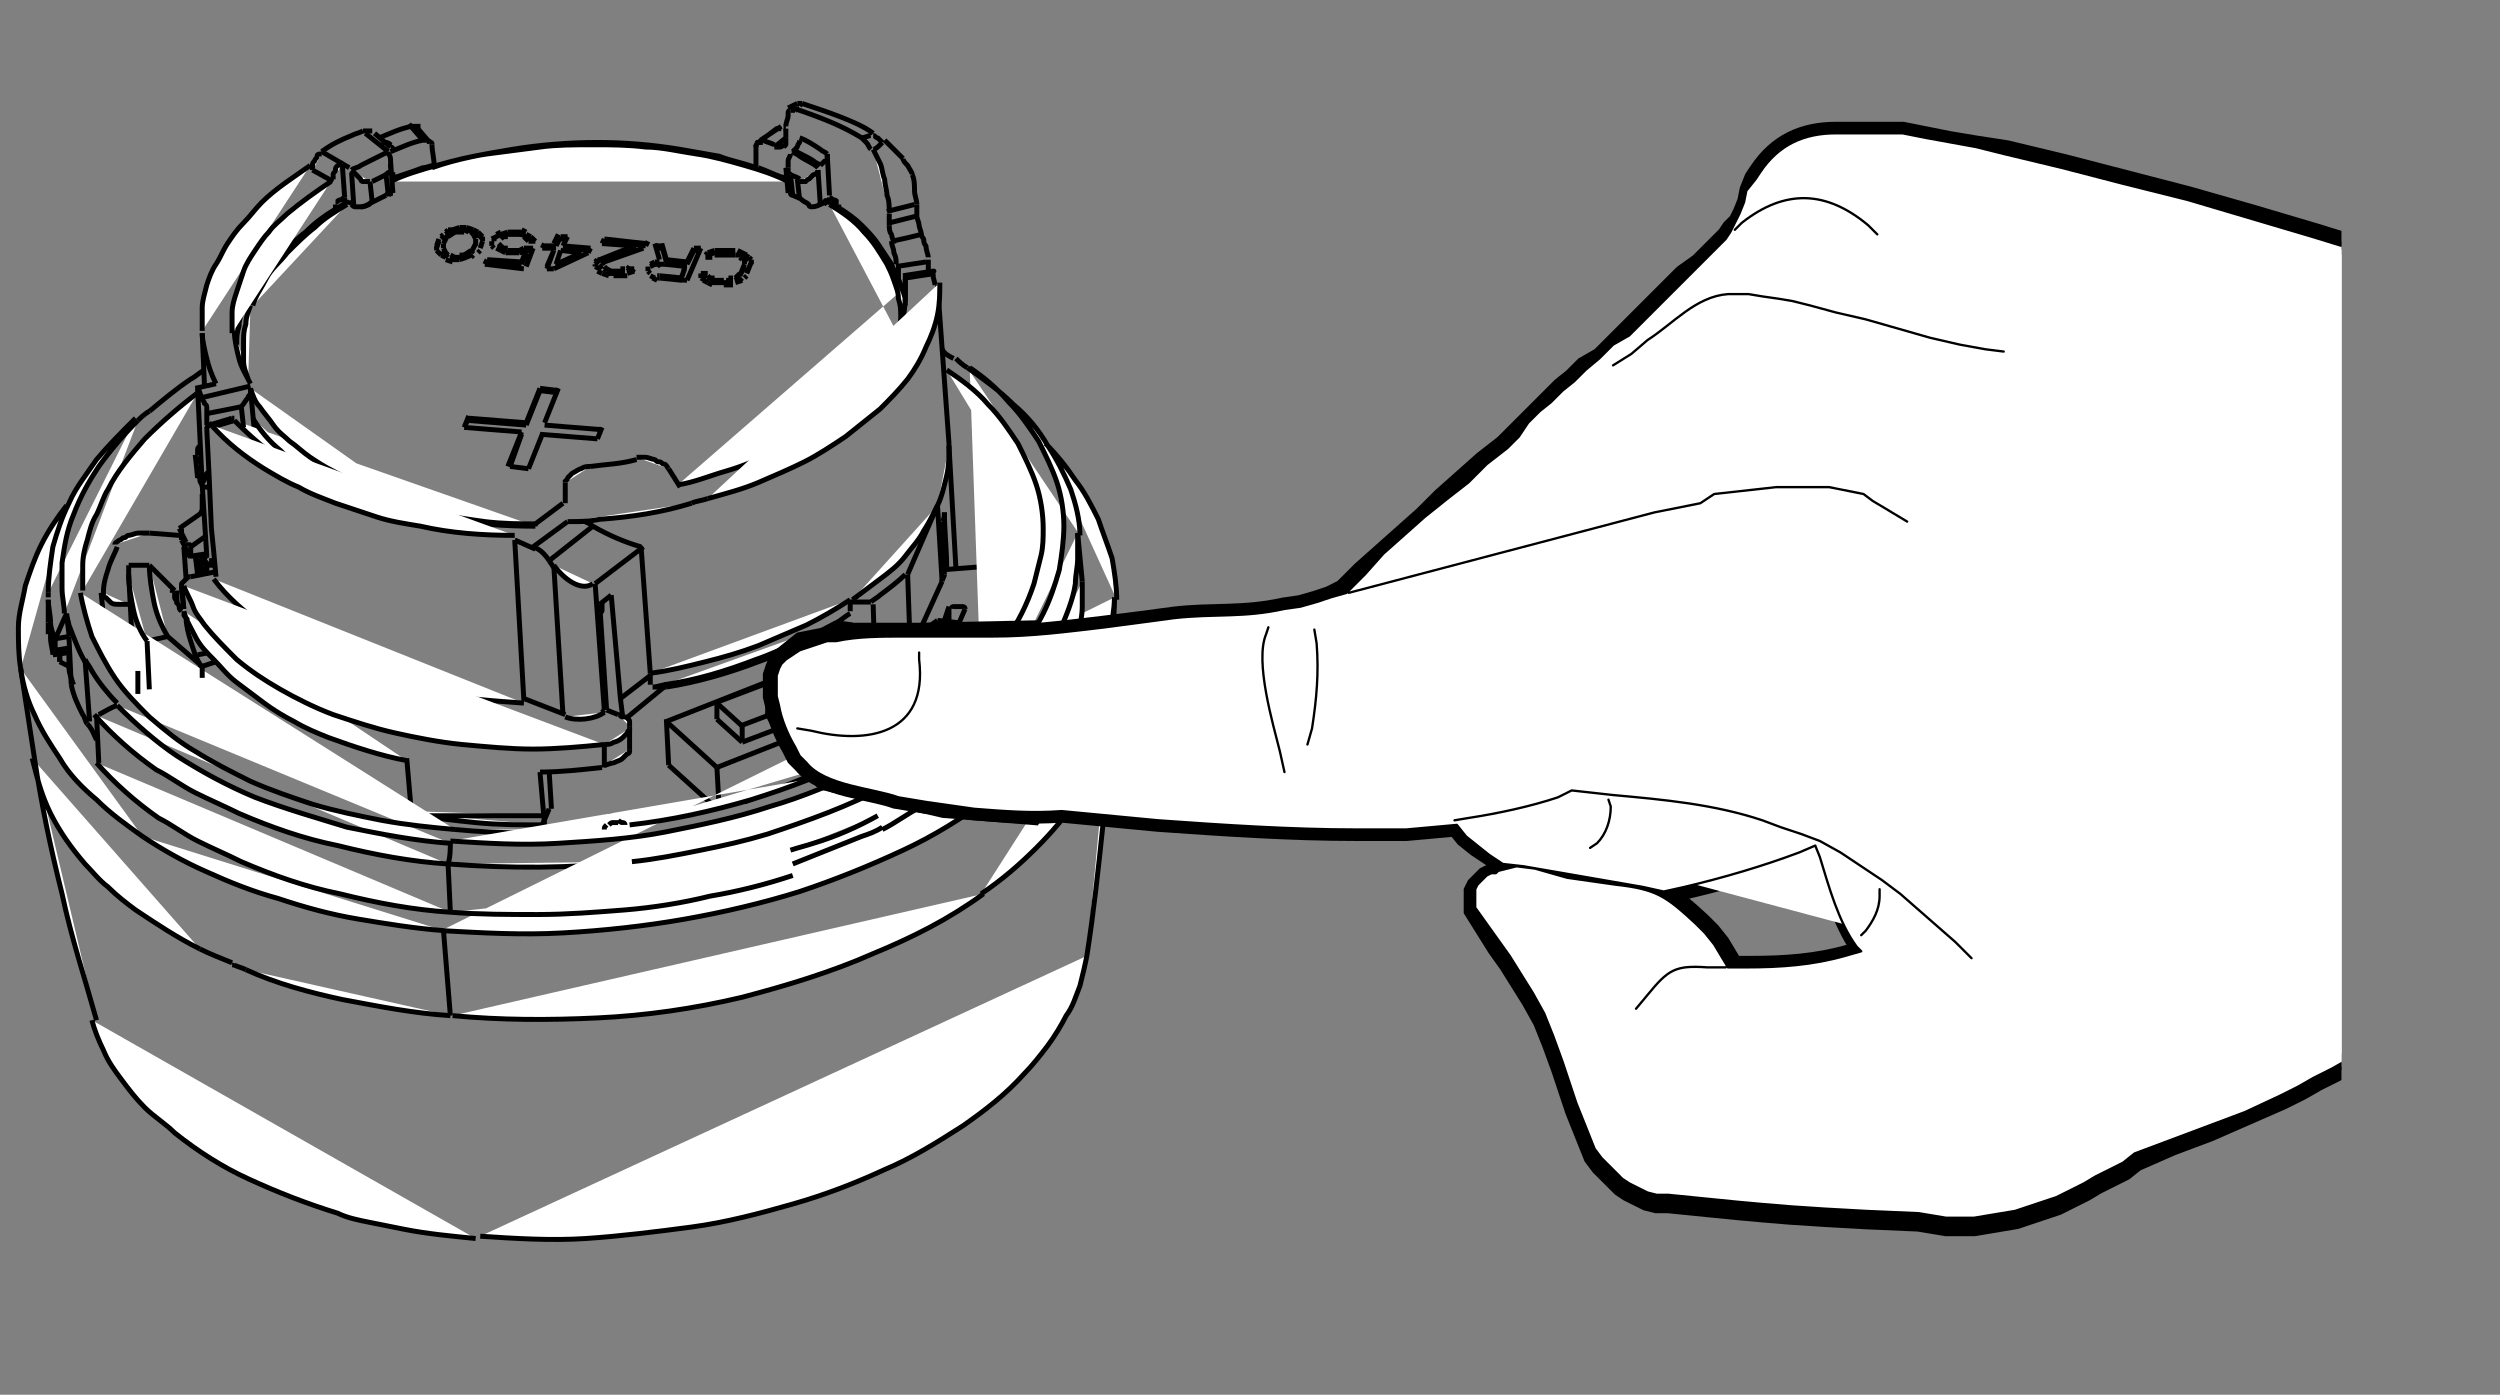 <?xml version="1.0" encoding="utf-8"?>
<!-- Generator: Adobe Illustrator 27.1.1, SVG Export Plug-In . SVG Version: 6.00 Build 0)  -->
<svg version="1.1" id="Layer_1" xmlns="http://www.w3.org/2000/svg" xmlns:xlink="http://www.w3.org/1999/xlink" x="0px" y="0px"
	 viewBox="0 0 108.8 60.7" style="enable-background:new 0 0 108.8 60.7;" xml:space="preserve">
<rect x="0" y="0" width="108.8" height="60.7" fill="#808080" stroke="none"/>
<style type="text/css">
	.st0{fill:none;stroke:#000000;stroke-width:0.216;stroke-linejoin:bevel;stroke-miterlimit:22.926;}
	.st1{clip-path:url(#SVGID_00000133511897724377535420000015266802345179241620_);fill:#FFFFFF;}
	
		.st2{clip-path:url(#SVGID_00000133511897724377535420000015266802345179241620_);fill:none;stroke:#000000;stroke-width:0.216;stroke-linejoin:bevel;stroke-miterlimit:22.926;}
	.st3{fill:#FFFFFF;}
	.st4{fill:none;stroke:#000000;stroke-miterlimit:10;}
	.st5{fill:none;stroke:#000000;stroke-width:0.283;stroke-miterlimit:22.926;}
	.st6{clip-path:url(#SVGID_00000169529070692619858320000016969920458865266102_);fill:#FFFFFF;}
	.st7{clip-path:url(#SVGID_00000169529070692619858320000016969920458865266102_);fill:none;stroke:#000000;stroke-miterlimit:10;}
	
		.st8{clip-path:url(#SVGID_00000169529070692619858320000016969920458865266102_);fill:none;stroke:#000000;stroke-width:0.323;stroke-linecap:round;stroke-linejoin:round;stroke-miterlimit:10;}
	
		.st9{clip-path:url(#SVGID_00000169529070692619858320000016969920458865266102_);fill:none;stroke:#000000;stroke-width:0.102;stroke-linecap:round;stroke-linejoin:round;stroke-miterlimit:10;}
</style>
<path class="st0" d="M22.9,10.3l-0.2-0.1 M30.8,12.3l0.2,0.1 M20.2,10l0.2,0.1 M28.4,12.1l0.2,0.1 M26.6,11.8l-0.2-0.1 M26.6,11.9
	l-0.2-0.1 M21.8,10.9L22,11 M19.8,11.2l-0.2-0.1 M19.8,11.3l-0.2-0.1 M20.6,10l-0.3-0.1 M20.6,10.1L20.3,10 M26.2,11.9l0.3,0.1
	 M19.4,11.3l0.3,0.1 M22.7,10.1l-0.3,0 M24.7,10.3l-0.3,0 M28.1,10.6l-1.8-0.2 M28.9,10.7l-0.4,0 M30.5,10.8l-0.3,0 M32,10.9l-0.5,0
	 M22.7,10.2l-0.3,0 M24.6,10.4l-0.3,0 M28.1,10.7l-1.8-0.2 M28.9,10.8l-0.3,0 M30.4,10.9l-0.3,0 M32,11l-0.5,0 M26.2,10.6l1.4,0.1
	 M22.3,10.2l0.3,0 M31.5,11.1l0.5,0 M30.7,11.2l0.3,0 M23,10.5l0.3,0 M24.2,10.7l-0.5,0 M25.7,10.8l-1.2-0.1 M24.2,10.8l-0.5,0
	 M25.7,10.9l-1.2-0.1 M24.4,10.9l0.9,0.1 M23.6,10.8l0.5,0 M23.2,10.8l-0.4,0 M29.9,11.4L29,11.3 M23.1,10.9l-0.3,0 M29.9,11.5
	L29,11.4 M22.4,10.9l-0.3,0 M28.9,11.5l1,0.1 M22.4,11l-0.3,0 M22,11l0.3,0 M30.8,11.9l-0.3,0 M27.6,11.7l-0.3,0 M30.8,12l-0.3,0
	 M27.6,11.8l-0.2,0 M31.5,12.2l-0.5,0 M22.7,11.4l-1.5-0.1 M26.8,11.8l-0.2,0 M29.7,12.1l-1-0.1 M31.6,12.3l-0.5,0 M22.7,11.5
	l-1.5-0.1 M26.8,11.9l-0.2,0 M29.7,12.2l-1-0.1 M31,12.3l0.5,0 M28.7,12.1l1.2,0.1 M26.5,11.9l0.2,0 M23.8,11.7l0.3,0 M21.1,11.5
	l1.7,0.2 M26.7,12l0.4,0 M20.3,9.9l-0.3,0 M20.3,10L20,10 M19.7,11.3l0.3,0 M19.9,10.1l0.3,0 M22.4,10.1l-0.3,0 M22.4,10.2l-0.3,0
	 M22.3,11l0.3,0 M20,11.2l-0.3,0 M31.6,10.9l-0.3,0 M20,11.3l-0.3,0 M31.6,11l-0.3,0 M27.1,11.8l-0.3,0 M27.1,11.9l-0.3,0
	 M22.1,10.2l0.2,0 M22.6,10.9l-0.2,0 M22.6,11l-0.2,0 M31.3,11.1l0.2,0 M20,9.9L19.7,10 M20,10l-0.3,0.1 M22.1,10.1l-0.3,0.1
	 M22.1,10.2l-0.3,0.1 M20,11.3l0.3-0.1 M22.6,11l0.3-0.1 M19.8,10.1l0.2,0 M21.9,10.3l0.2,0 M20.2,11.1l-0.2,0 M20.2,11.2l-0.2,0
	 M16.2,8.8l-0.1-0.9 M15.4,9l-0.1-1.5 M17.7,33l0.2,2.3 M14.9,7.2L15,8.6 M19.6,44.2l-0.3-3.7 M10.9,16.9L10.9,16.9 M24.1,24.7
	l-0.2-0.3 M37.3,31l-2.2-2 M35.1,30.4l-1.1-1 M31.2,30.6l1.1,1 M24.3,17l-0.8-0.1 M24.3,17.1L23.5,17 M31.5,12.4l0.3,0 M31.8,12.2
	l-0.2,0 M31.8,12.3l-0.2,0 M28.7,11.5l0.2,0 M39,11.6l1.3-0.2 M40.6,11.8L39.3,12 M40.7,11.9l-1.3,0.2 M28.7,11.4l-0.2,0 M31.3,10.9
	l-0.2,0 M28.7,11.5l-0.2,0 M31.3,11l-0.2,0 M27.1,12l0.2,0 M31.7,12.4l0.2,0 M9.4,16.7l-0.9,0.2 M10.9,16.8l-2.1,0.5 M10.5,17.7
	L9,18 M38.6,9.2l1.2-0.3 M27.2,11.7l-0.2,0 M27.2,11.8l-0.2,0 M31.1,11.1l0.2,0 M31.9,12.1l-0.2,0 M31.9,12.2l-0.2,0 M10.1,18.2
	l-1,0.3 M10.2,18.3l-1,0.3 M8.9,16.8l-0.1-2.3 M8.8,21.1L9,24.2 M8.6,20.8l-0.1-1 M8.5,24.2l0.1,0.8 M11.1,19.1l-0.2-2.2 M7.9,25.5
	L7.9,25.5 M8,26.5L8,26.5 M31.2,31.3l1.1,1 M29,31.4l2.2,2 M29.1,33.3l2.1,1.9 M38.2,33.9l0.4,0.3 M22.4,23.5l0.9,0.4 M22.9,18.4
	l-2.5-0.2 M26.2,18.7l-2.5-0.2 M22.9,18.5l-2.5-0.2 M26.2,18.7l-2.5-0.2 M23.5,18.9l2.5,0.2 M20.2,18.6l2.5,0.2 M22.2,20.3l0.8,0.1
	 M4.5,25.7L4.5,25.7 M5.6,24.6l0,0.5 M5.8,28.8L5.6,25 M4.2,31.1l0.1,2.1 M7.9,23.5l0-0.5 M8.3,24.3l0-0.5 M8.2,27L8.2,27 M8,23.8
	l0.1,1.4 M7.7,26.3l0-0.6 M5.7,26.6l0-0.2 M4.5,26.8l-0.1-1 M7.9,25.5l0.1,1 M8.7,24.3L8.8,25 M8.9,24.5l-0.2-0.3 M26.2,26.3
	L26.2,26.3 M42.9,31.3l-0.5-0.2 M43.1,33.5l-0.6-0.2 M38.6,29.3l0.8,0.3 M37.6,30.8l1,0.3 M39.6,31.7l-1.2-0.4 M37.5,31l0.9,0.3
	 M41.7,27.1L40.8,27 M41.8,28.9l0.5,0.1 M37.9,26.2L37,26.2 M36.4,27.1l0.7,0.1 M7.8,23.3l-1.3-0.1 M6.5,24.6l-0.9,0 M3,27.7
	l-0.6,0.1 M6.4,27.9l0.9-0.2 M9,24.1l-0.7,0.1 M8.3,25.1l1-0.2 M8.6,28.5l0.5-0.1 M2.1,26.1l0,1 M2.4,27.8l0,0.6 M2.6,28.8l0-0.4
	 M3.7,28.7l0.2,2.7 M3.1,29.8L3,27.7 M3,29l0-0.6 M1.5,33l-0.6-3.9 M27.1,35.8l0.2,0.1 M26.4,30.9l0.5,0.2 M22.8,30.4l1.8,0.7
	 M42,29.9l-0.1,0 M38.1,29.6l-0.8-0.1 M43.5,24.6l-2.5,0.2 M5.8,28.8l-1,0.1 M5.1,29.4L6,29.2 M44.8,25.2l0.2,0 M44.8,25.3l0.2,0
	 M2.4,28.3L3,28.2 M2.3,28.5L3,28.4 M7.7,29.6l0.6-0.1 M7.8,29.7L6.5,30 M8.8,29.5l-1.1,0.2 M9.4,28.8L8.8,29 M2.6,28.8L3,29"/>
<path class="st0" d="M28.9,10.6L28.9,10.6 M28.7,11.4L28.7,11.4 M28.7,12L28.7,12 M28.6,11.9L28.6,11.9 M28.5,11.4L28.5,11.4
	 M28.5,11.8L28.5,11.8 M28.5,11.7L28.5,11.7 M28.3,11.5L28.3,11.5 M28.2,11.6L28.2,11.6 M27.7,10.7L27.7,10.7 M29.1,33.3l-0.1-2
	 M27.4,11.7L27.4,11.7 M27.3,11.7L27.3,11.7 M27.1,11.8L27.1,11.8 M26.8,11.8L26.8,11.8 M26.6,11.8L26.6,11.8 M26.3,10.4L26.3,10.4
	 M26.4,11.7L26.4,11.7 M26.2,11.6L26.2,11.6 M26.2,11.5L26.2,11.5 M26.1,11.3L26.1,11.3 M26,11.3L26,11.3 M25.9,11.5L25.9,11.5
	 M25.9,11.5L25.9,11.5 M38.6,34.1L38.6,34.1 M26.2,11.6l-0.1-0.1 M26.2,11.7l-0.1-0.1 M42.9,31.4L42.9,31.4 M28.2,11.8l0.1,0.1
	 M32.6,11.2l-0.2-0.1 M32.6,11.3l-0.2-0.1 M30.5,12.1l0.2,0.1 M19.5,10.1l-0.1,0.1 M19.5,10l-0.1,0.1 M19.3,10.2L19.3,10.2
	 M19.3,10.1L19.3,10.1 M2.4,27.7L2.4,27.7 M20.8,11l0.1-0.1 M19.3,10.3l-0.1,0.1 M19.3,10.2l-0.1,0.1 M20.6,10.9L20.5,11 M20.6,10.8
	l-0.1,0.2 M19.4,10.4l0.1-0.2 M4.2,31.1L4.2,31.1 M21.7,10.5L21.7,10.5 M21.2,11.4L21.2,11.4 M21.2,11.3l-0.1,0.2 M21.5,10.5
	L21.5,10.5 M21.5,10.4l0,0.1 M20.9,10.8l0.1-0.3 M20.7,10.6l-0.1,0.2 M20.7,10.6l-0.1,0.2 M19.3,10.6l0.1-0.2 M19.1,10.5L19,10.8
	 M19.1,10.4L19,10.7 M20.7,10.5l0,0.2 M20.7,10.4l0,0.2 M21,10.5l0-0.2 M24.6,21l0,0.9 M26.4,30.9l-0.3-4.6 M22.4,23.5l0.4,7
	 M25.3,11L25.3,11 M24.5,10.7L24.5,10.7 M24.4,10.2L24.4,10.2 M24.2,10.7L24.2,10.7 M24.2,11.5L24.2,11.5 M24.1,10.9L24.1,10.9
	 M23.7,10.6L23.7,10.6 M23.2,10.4L23.2,10.4 M23.7,18.4L23.7,18.4 M23.1,10.3L23.1,10.3 M23.5,16.9L23.5,16.9 M22.9,10.1L22.9,10.1
	 M22.9,10.9L22.9,10.9 M22.8,10.8L22.8,10.8 M22.7,10.1L22.7,10.1 M22.7,11.4L22.7,11.4 M22.6,10.8L22.6,10.8 M22.9,18.3L22.9,18.3
	 M22.4,10.1L22.4,10.1 M22.4,10.9L22.4,10.9 M23.9,33.6l0.1,1.6 M22.7,18.8L22.7,18.8 M22.1,10.1L22.1,10.1 M22.1,10.8L22.1,10.8
	 M21.9,10.8L21.9,10.8 M21.8,10.1L21.8,10.1 M21.8,10.7L21.8,10.7 M21.7,10.6L21.7,10.6 M21.7,10.5L21.7,10.5 M21.6,10.3L21.6,10.3
	 M21.5,10.4L21.5,10.4 M21.2,11.3L21.2,11.3 M25.9,25.4l0.4,5.5 M24.1,24.6l0.4,6.5 M27,30.4l0.1,0.8 M23.5,33.6l0.2,2.3 M26.6,25.9
	l0.4,4.5 M21.7,10.6L21.7,10.6 M21.7,10.7L21.7,10.7 M21,10.4L21,10.4 M21,10.4L21,10.4 M19,10.8L19,10.8 M21.4,10.5l0,0.2
	 M23.3,10.5l-0.1-0.1 M23.3,10.5L23.3,10.5 M22.9,10.4l0.1,0.1 M21,10.3l-0.1-0.1 M21,10.4l-0.1-0.1 M19,10.9l0.1,0.1 M29.6,21.2
	l-0.5-0.8 M21.8,10.7l-0.1-0.1 M21.8,10.8L21.8,10.8 M20.6,10.2l0.1,0.2 M23.2,10.4l-0.1-0.1 M23.3,10.5l-0.1-0.1 M21.4,10.7
	l0.1,0.1 M18.7,6.2l-0.6-0.7 M18.4,6.1l-0.6-0.7 M28.6,11.9L28.6,11.9 M28.6,12L28.6,12 M25.9,11.6l0.2,0.1 M28.3,12l0.2,0.1
	 M32.2,11.2l0.1,0.1 M30.9,12.1L30.8,12 M30.9,12.2l-0.1-0.1 M26.4,11.7l-0.1-0.1 M26.4,11.8l-0.1-0.1 M32.5,11.1L32.3,11
	 M32.5,11.2l-0.2-0.1 M30.6,12.2l0.2,0.1 M8.7,22.4l0.1-0.2 M19.3,10.8l0-0.2 M19,10.8l0,0.1 M19,10.7l0,0.2 M17.1,8.3L17.1,8.3
	 M19.6,39.7l-0.1-2.1 M21,10.3L21,10.3 M20.9,10.2L20.9,10.2 M20.8,10.1L20.8,10.1 M20.7,10.4L20.7,10.4 M20.7,10.6L20.7,10.6
	 M20.6,9.9L20.6,9.9 M20.6,10.8L20.6,10.8 M20.5,10.9L20.5,10.9 M20.3,9.9L20.3,9.9 M20.2,11.1L20.2,11.1 M20,9.9L20,9.9 M20,11.2
	L20,11.2 M20.4,18.1L20.4,18.1 M19.8,11.2L19.8,11.2 M19.7,10L19.7,10 M19.5,10L19.5,10 M19.5,11.1L19.5,11.1 M19.4,11L19.4,11
	 M19.3,10.1L19.3,10.1 M19.3,10.2L19.3,10.2 M19.3,10.8L19.3,10.8 M19.1,10.4L19.1,10.4 M19,10.7L19,10.7 M17.2,7.6l0,0.3 M17,7.1
	l0.1,1.3 M16.8,7.6l0.1,0.9 M17.2,7.9l0-0.3 M16.9,6.6L16.9,6.6 M15.3,7.4L15.3,7.4 M19.4,11l-0.1-0.2 M19.4,11.1l-0.1-0.2
	 M20.9,10.2l-0.1-0.1 M20.9,10.3l-0.1-0.1 M19.1,11l0.1,0.1 M17,6.4l-0.7-0.6 M16.9,6.6l-1-0.8 M14,6.6l1.2,0.7 M13.6,7.4l0.9,0.5
	 M15.4,8.9l-0.2-0.1 M22.8,10.3l0.1,0.1 M21.9,10.8l-0.1-0.1 M21.9,10.9l-0.1-0.1 M20.5,10.1l0.1,0.1 M19.5,11.1L19.4,11 M19.5,11.2
	l-0.1-0.1 M23.1,10.3l-0.2-0.1 M23.1,10.4l-0.2-0.1 M20.8,10.1l-0.2-0.1 M20.8,10.2L20.6,10 M21.6,10.8l0.2,0.1 M19.2,11.1l0.2,0.1
	 M26,11.8l0.2,0.1 M28.7,12l-0.1,0 M28.7,12.1l-0.1,0 M32,11.1l0.2,0 M31.1,12.1l-0.2,0 M31.1,12.2l-0.2,0 M22.6,10.2l0.2,0
	 M22.1,10.8l-0.2,0 M22.1,10.9l-0.2,0 M32.3,11l-0.2-0.1 M32.3,11.1L32.1,11 M22.9,10.1l-0.2-0.1"/>
<path class="st0" d="M41.3,26.4L41.1,27 M41.7,27.2l0.3-0.7 M48.4,29.9l0.1-3.9 M28.9,29.9l-1.7,1.4 M27,30.4l1.3-1 M26.2,31
	l0.1-0.1 M40.8,22l-1.3,3 M41,25.1L41,25.1 M42,26.5L42,26.5 M44.8,25.2L44.8,25.2 M44.8,25.9l0-0.7 M44.8,25.9l0-0.7 M47.1,25.3
	l-0.2-2.1 M40.7,12.4l-0.1-0.4 M26.6,25.9l-0.5,0.4 M25.9,25.4l2.1-1.6 M23.9,24.4l1.9-1.5 M41.1,25L41,22.7 M41.6,24.7l-0.3-5.3
	 M40.8,22l0.2,3.3 M42.5,33.3l-0.1-2.1 M44.1,27l0,0.2 M42.3,29l0,0.6 M41.3,19.4l0-0.1 M41.9,30l-0.2-2.9 M41.3,27l0-0.6
	 M40.5,31.1l-0.1-2 M41.3,19.3l-0.5-6.9 M39.9,9.4l0-0.5 M42.9,31.4l0.2,2.1 M23.3,22.8l1.2-0.9 M23.2,23.8l1.5-1.1 M32.2,12
	l-0.1,0.1 M32.2,11.9L32.1,12 M32.4,12.1l0.1-0.1 M35.6,7.3L35.6,7.3 M34.4,6.7L34.4,6.7 M23.7,35.8L23.7,35.8 M23.9,35.2l-0.3,0.7
	 M32.5,11.9l0.2-0.5 M32.4,11.6L32.2,12 M32.4,11.5l-0.2,0.5 M38.1,29.6l-0.1-3.3 M36.5,9.2l0-0.3 M36,6.7l0.1,1.8 M38.7,9.8l0-0.5
	 M40.4,32l0.2,2.7 M38.4,36l0-0.7 M39.6,31.7l-0.1-2.1 M37.5,31l-0.1-0.9 M37.1,27.2l0.1,2.3 M37,26.1l0,0.5 M37.5,32.9l-0.1-2
	 M35.7,8.9l-0.1-1.5 M34.8,8.7l-0.1-0.9 M34.5,8.5l-0.1-0.9 M38.7,34.8l0-0.6 M39.4,12.2l0,0.4 M41.6,30.3L41,28.5 M40.4,29.1
	l0.5,1.7 M32,12.3l0.3-0.1 M31.1,11l-0.3,0.1 M31.1,10.9L30.8,11 M28.6,11.6l0.1-0.1 M27.3,11.9l0.3-0.1 M35.9,8.8l-0.2,0.1
	 M35.6,7.3L35.6,7.3 M28.5,11.5l-0.2,0.1 M28.5,11.4l-0.2,0.1 M32.1,12.1L32,12.2 M32.1,12l-0.1,0.1 M27.4,11.7l-0.1,0.1 M27.4,11.6
	l-0.1,0.1 M26.1,11.3L26,11.4 M34.5,6.6L34.5,6.6 M34.2,6l-0.5,0.4 M34,5.5l-0.9,0.6 M32.2,12.2l0.1-0.1 M26.2,11.5l0.1-0.1
	 M31,11.2L31,11.2 M28.5,11.7L28.5,11.7 M28.3,11.6L28.3,11.6 M28.3,11.5L28.3,11.5 M27.5,11.8l0.1-0.1 M30.8,11.1L30.8,11.1
	 M30.8,11l-0.1,0.1 M29.9,12.2l0.6-1.4 M29.8,11.7l-0.2,0.5 M30.2,10.9l-0.3,0.6 M29.8,11.6L29.7,12 M30.2,10.8l-0.3,0.6 M26,19.1
	l0.2-0.5 M28.5,11.7L28.5,11.7 M28.2,11.7l0,0.1 M28.2,11.6l0,0.1 M28.1,10.7l0.1-0.2 M32.7,11.5l0-0.2 M30.5,12L30.5,12 M30.5,11.9
	l0,0.2 M32.4,11.4l0,0.1 M32.4,11.3l0,0.1 M34.2,6l0-0.4 M34.3,8.4l-0.1-1.1 M35.1,31.1l0-0.7 M32.6,11.2L32.6,11.2 M32.5,11.1
	L32.5,11.1 M32.4,11.3L32.4,11.3 M32.4,11.5L32.4,11.5 M32.3,11L32.3,11 M32.2,11.9L32.2,11.9 M32,10.9L32,10.9 M32.1,12L32.1,12
	 M31.9,12.1L31.9,12.1 M31.8,12.2L31.8,12.2 M31.6,10.9L31.6,10.9 M31.6,12.2L31.6,12.2 M31.3,10.9L31.3,10.9 M31.1,10.9L31.1,10.9
	 M31.1,12.1L31.1,12.1 M32.3,32.2l0-0.7 M30.8,11L30.8,11 M30.9,12.1L30.9,12.1 M30.8,12L30.8,12 M30.8,11.9L30.8,11.9 M30.5,11.9
	L30.5,11.9 M30.2,10.8L30.2,10.8 M34.5,38.1L34.4,37 M30.8,12L30.8,12 M30.8,12.1L30.8,12.1 M28.5,11.8L28.5,11.8 M28.5,11.9
	L28.5,11.9 M28.1,11.7L28.1,11.7 M29,11.3l-0.2-0.7 M29,11.4l-0.2-0.7 M28.5,10.6l0.2,0.7 M32.7,11.3l-0.1-0.1 M32.7,11.4l0-0.1
	 M32.3,11.2l0.1,0.1 M22.8,10.9l-0.2,0.1 M22.8,10.8l-0.2,0.1 M27.7,10.8l-1.5,0.6 M27.6,10.7l-1.5,0.6 M26.3,11.4l1.7-0.6
	 M20.3,11.2l0.2-0.1 M19.7,10l-0.2,0.1 M19.7,10L19.5,10 M25.3,11.1l-1.1,0.5 M25.3,11l-1.1,0.5 M24.1,11.7l1.5-0.7 M21.8,10.2
	l-0.2,0.1 M21.8,10.1l-0.2,0.1 M26.1,11.3L26,11.3 M21.8,10.4l0.1-0.1 M20.5,11l-0.3,0.2 M20.5,10.9l-0.3,0.2 M19.5,10.3l0.3-0.2
	 M34.7,4.5l-0.4,0.2 M33.8,5.6L33,6.2 M20.5,11.2l0.1-0.1 M21.6,10.3l-0.2,0.1 M21.6,10.3l-0.2,0.1 M21.7,10.4L21.7,10.4 M20.6,11
	L20.6,11 M26,11.4l-0.1,0.1 M26,11.3l-0.1,0.1 M17.9,35.3L17.9,35.3 M23.7,18.4l0.6-1.5 M23,20.4l0.6-1.5 M26.2,11.5L26.2,11.5
	 M25.9,11.5L25.9,11.5 M26.3,10.5L26.3,10.5 M25.9,11.5L25.9,11.5 M26.3,10.4l-0.1,0.2 M22.7,18.9l-0.5,1.4 M23.5,17l-0.6,1.5
	 M22.7,18.8l-0.6,1.5 M23.5,16.9l-0.6,1.5 M25.6,11l0.1-0.2 M24.5,10.7l0.2-0.4 M24.2,11.5l0.2-0.6 M24.1,10.9l-0.3,0.7 M24.4,10.3
	l-0.2,0.4 M24.1,10.9l-0.3,0.8 M24.3,10.2l-0.2,0.4 M23.7,10.7L23.7,10.7 M23.7,10.6l-0.1,0.2 M20.4,18.2l-0.2,0.4 M20.4,18.1
	l-0.2,0.5 M22.9,11.6l0.3-0.8 M22.9,11l-0.2,0.5 M22.9,10.9l-0.2,0.5 M27.4,32.6l0-1 M25.9,11.5l0,0.1 M28.3,29.3l0,0.5 M31.2,31.3
	l0-0.7 M29.9,11.4L29.9,11.4 M29.8,11.6L29.8,11.6 M31.3,35.2l-0.1-1.8 M29.7,12L29.7,12 M29,11.3L29,11.3"/>
<g>
	<defs>
		<rect id="SVGID_1_" width="101.9" height="60.7"/>
	</defs>
	<clipPath id="SVGID_00000166663193608964743170000010882626169634332291_">
		<use xlink:href="#SVGID_1_"  style="overflow:visible;"/>
	</clipPath>
	<path style="clip-path:url(#SVGID_00000166663193608964743170000010882626169634332291_);fill:#FFFFFF;" d="M9.3,25.2
		c0.6,0.8,1.4,1.5,2.3,2.1c0.5,0.3,1,0.6,1.5,0.9c0.5,0.3,1.1,0.5,1.7,0.8c0.6,0.2,1.2,0.4,1.8,0.6c0.7,0.2,1.3,0.3,2,0.5
		c1.4,0.3,2.8,0.4,4.2,0.5 M18.7,6.2C18.7,6.2,18.7,6.1,18.7,6.2c-0.1-0.1-0.1-0.1-0.1-0.1c-0.1,0-0.1,0-0.2,0 M35.7,7.2
		c-0.1-0.1-0.2-0.1-0.3-0.2c-0.3-0.2-0.6-0.3-0.9-0.5 M9.3,24l0.1,1.1 M9.2,23l0.1,1 M9.1,20.7L9.2,23 M9,18.7l0.1,2 M8.8,22.3
		l-1,0.7 M8.8,21.1l-0.2-4.2 M8.8,22.3l0-0.8 M36.4,27.1c-0.5,0.3-1.1,0.6-1.6,0.9c-0.6,0.3-1.2,0.6-1.8,0.8c-1.3,0.5-2.7,0.9-4,1.1
		 M8.3,24.3c0-0.1-0.1-0.1-0.1-0.2c-0.1-0.2-0.2-0.4-0.3-0.6 M9,25l0-0.4 M40.1,10.2c0,0.1,0.1,0.2,0.1,0.2c0,0.1,0,0.2,0.1,0.3
		c0,0.2,0.1,0.4,0.1,0.5 M40.1,10.2c0-0.1-0.1-0.3-0.1-0.4c0-0.1-0.1-0.3-0.1-0.4 M39.7,7.6c0.1,0.2,0.1,0.5,0.1,0.7
		c0,0.2,0.1,0.4,0.1,0.6 M15.8,5.7c0.1,0,0.1,0,0.2,0c0,0,0.1,0,0.1,0c0,0,0.1,0,0.1,0 M13.6,7.4c0-0.1,0-0.1,0-0.2
		c0-0.1,0-0.1,0.1-0.2c0-0.1,0.1-0.1,0.1-0.2c0-0.1,0.1-0.1,0.2-0.1 M17.9,5.5c0.1,0,0.1,0,0.2,0c0,0,0,0,0.1,0c0,0,0,0,0.1,0
		 M8,26.6c0.1,0.4,0.3,0.7,0.5,1.1c0.2,0.4,0.5,0.7,0.8,1c0.3,0.3,0.6,0.7,1,1c0.4,0.3,0.8,0.6,1.2,0.9c0.4,0.3,0.9,0.6,1.3,0.8
		c0.5,0.3,1,0.5,1.5,0.7c1.1,0.4,2.3,0.8,3.4,1 M15.7,9c-0.1,0-0.1,0-0.2,0c-0.1,0-0.1,0-0.2-0.1 M35.7,8.9
		C35.7,8.9,35.6,8.9,35.7,8.9C35.5,9,35.4,9,35.3,9 M34.5,8.5C34.5,8.5,34.5,8.5,34.5,8.5c-0.1,0-0.1-0.1-0.1-0.1c0,0,0,0,0,0
		c0,0,0,0,0,0c0,0,0,0,0,0c0,0,0,0,0,0c0,0,0,0,0,0 M35.3,9c0,0-0.1,0-0.1-0.1c-0.1-0.1-0.2-0.1-0.3-0.2 M39.3,6.9
		c-0.1-0.1-0.1-0.1-0.2-0.2c-0.2-0.2-0.4-0.4-0.6-0.6 M39.7,7.6c0-0.1-0.1-0.2-0.2-0.4c-0.1-0.1-0.2-0.2-0.2-0.3 M38,5.9
		c0.1,0,0.1,0.1,0.2,0.1c0.1,0.1,0.1,0.1,0.2,0.2 M34.9,4.5c0.6,0.2,1.2,0.4,1.7,0.6c0.5,0.2,1,0.4,1.4,0.7 M34.2,6
		c0,0.1,0,0.1,0,0.2c0,0,0,0.1,0,0.1c0,0,0,0-0.1,0.1 M36,8.7C36,8.7,36,8.7,36,8.7C36,8.7,36.1,8.7,36,8.7 M35.9,8.8
		C35.9,8.8,35.9,8.8,35.9,8.8C35.9,8.7,36,8.7,35.9,8.8 M15.8,5.7c-0.2,0.1-0.3,0.1-0.5,0.2c-0.5,0.2-0.9,0.4-1.3,0.7 M8.3,25.1
		c-0.1,0-0.1,0-0.2,0.1c0,0-0.1,0.1-0.1,0.1c0,0-0.1,0.1-0.1,0.1c0,0,0,0.1,0,0.1 M10.2,18.3c0.7,0.7,1.5,1.4,2.3,1.9
		c0.5,0.3,1,0.6,1.5,0.8c0.5,0.2,1.1,0.5,1.6,0.7c0.6,0.2,1.2,0.4,1.8,0.5c0.6,0.2,1.3,0.3,1.9,0.4c1.3,0.2,2.7,0.3,4,0.3
		 M25.7,20.3c-0.1,0-0.3,0-0.4,0.1c-0.1,0-0.2,0.1-0.4,0.2c0,0-0.1,0.1-0.1,0.1c0,0-0.1,0.1-0.1,0.1c0,0,0,0.1-0.1,0.1
		c0,0,0,0.1,0,0.1 M29.1,20.4c-0.1-0.1-0.1-0.2-0.2-0.2c-0.1,0-0.1-0.1-0.2-0.1c-0.1,0-0.1,0-0.2-0.1c-0.1,0-0.3-0.1-0.4-0.1
		c-0.1,0-0.3,0-0.4,0 M34.3,4.9c0,0,0,0.1,0,0.1c0,0.2-0.1,0.3-0.1,0.5 M34.2,5.6L34.2,5.6 M18.8,6.3C18.8,6.3,18.8,6.3,18.8,6.3
		c0-0.1,0-0.1-0.1-0.1 M17.1,6.6c0,0,0-0.1,0-0.1c0,0,0-0.1-0.1-0.1 M10.9,16.7c-0.2-0.4-0.4-0.7-0.5-1.1c-0.1-0.4-0.2-0.8-0.2-1.2
		 M14.6,8.9l0,0.3 M16.9,6.6c0,0,0,0.1,0,0.1C17,6.8,17,6.9,17,7.1 M34.5,6.6c0,0,0.1-0.1,0.1-0.1c0,0,0.1-0.1,0.1-0.1
		c0,0,0-0.1,0.1-0.2c0,0,0-0.1,0-0.1 M39.4,12.5c0,0.4,0,0.9-0.1,1.3c-0.1,0.5-0.3,0.9-0.5,1.3c-0.2,0.5-0.5,0.9-0.8,1.3
		c-0.3,0.4-0.7,0.8-1.2,1.2c-0.5,0.4-1,0.8-1.5,1.1c-0.6,0.4-1.1,0.7-1.7,1c-0.6,0.3-1.3,0.6-2,0.8c-0.7,0.2-1.4,0.5-2.1,0.6
		 M23.7,35.9c-1,0-2,0-3-0.1c-1-0.1-1.9-0.2-2.8-0.4 M27.4,32.6c0,0,0,0.1,0,0.1c0,0,0,0.1-0.1,0.1c0,0-0.1,0.1-0.1,0.1
		c0,0-0.1,0.1-0.1,0.1c-0.1,0.1-0.2,0.1-0.4,0.2c-0.1,0-0.3,0.1-0.4,0.1 M27.4,31.6c0-0.1,0-0.1,0-0.2c0-0.1-0.1-0.1-0.1-0.1
		c0-0.1-0.1-0.1-0.2-0.1c-0.1,0-0.1-0.1-0.2-0.1 M40.6,11.8C40.6,11.8,40.7,11.8,40.6,11.8C40.7,11.8,40.7,11.8,40.6,11.8
		C40.7,11.8,40.7,11.8,40.6,11.8c0,0.1,0,0.1,0,0.2 M39.4,12C39.3,12,39.3,12,39.4,12C39.3,12,39.3,12,39.4,12
		C39.3,12,39.3,12,39.4,12c0,0.1,0,0.1,0,0.1c0,0,0,0.1,0,0.1c0,0.1,0,0.1,0,0.2 M10.1,18.2C10.1,18.2,10.1,18.2,10.1,18.2
		c0.1,0,0.1,0,0.1,0c0,0,0,0,0,0 M9.1,18.5C9.1,18.5,9,18.5,9.1,18.5C9,18.5,9,18.5,9.1,18.5C9,18.6,9,18.6,9,18.6c0,0,0,0.1,0,0.1
		 M8.8,14.4c0-0.3,0-0.6,0-1c0-0.3,0.1-0.6,0.2-1c0.1-0.3,0.2-0.6,0.4-0.9c0.2-0.3,0.3-0.6,0.5-0.9c0.2-0.3,0.4-0.6,0.7-0.9
		c0.3-0.3,0.5-0.6,0.8-0.9c0.6-0.6,1.4-1.1,2.1-1.6 M33.8,5.6C33.9,5.5,33.9,5.5,33.8,5.6c0.1,0,0.2,0,0.2,0 M33,6.2
		C33,6.2,32.9,6.2,33,6.2c-0.1,0.1-0.1,0.1-0.1,0.2 M34.3,7.3c0-0.1,0-0.2,0-0.3c0-0.1,0.1-0.2,0.1-0.3 M15.2,8.8
		C15.2,8.8,15.2,8.8,15.2,8.8C15.2,8.8,15.2,8.8,15.2,8.8 M15.1,8.8C15.1,8.8,15.1,8.8,15.1,8.8C15.1,8.8,15.2,8.8,15.1,8.8
		 M34.7,4.5C34.7,4.5,34.8,4.5,34.7,4.5c0.1,0,0.1,0,0.2,0 M34.4,4.8C34.3,4.8,34.3,4.8,34.4,4.8c-0.1,0-0.1,0.1-0.1,0.1 M8.6,28.5
		C8.6,28.5,8.6,28.5,8.6,28.5 M17.9,35.3c0.1,0,0.2,0,0.3,0.1c0.1,0,0.2,0,0.3,0.1c0,0,0.1,0,0.1,0c0,0,0.1,0,0.1,0c0,0,0,0,0,0
		c0,0,0,0,0,0c0,0,0.1,0,0.1,0c0.1,0,0.1,0,0.2,0c0.1,0,0.1,0,0.2,0c0.1,0,0.1,0,0.2,0c0.1,0,0.1,0,0.2,0c0,0,0.1,0,0.1,0
		c0,0,0,0,0,0c0,0,0,0,0,0c0,0,0.1,0,0.1,0c0,0,0.1,0,0.1,0c0.1,0,0.2,0,0.4,0c0.1,0,0.1,0,0.2,0c0,0,0.1,0,0.1,0c0,0,0.1,0,0.1,0
		s0.1,0,0.1,0c0,0,0.1,0,0.1,0c0.1,0,0.1,0,0.2,0c0.1,0,0.2,0,0.4,0c0,0,0.1,0,0.1,0c0,0,0.1,0,0.1,0c0,0,0,0,0,0c0,0,0,0,0,0
		c0,0,0.1,0,0.1,0c0.1,0,0.1,0,0.2,0c0.1,0,0.1,0,0.2,0c0.1,0,0.1,0,0.2,0c0.1,0,0.1,0,0.2,0c0,0,0.1,0,0.1,0c0,0,0,0,0,0
		c0,0,0,0,0,0c0,0,0.1,0,0.1,0c0,0,0.1,0,0.1,0c0.1,0,0.3,0,0.4,0c0.1,0,0.3,0,0.4,0 M41.1,25.1L41.1,25.1 M41,25.2
		C41,25.2,41,25.2,41,25.2C41,25.2,41,25.2,41,25.2C41,25.2,41,25.2,41,25.2C41,25.2,41,25.2,41,25.2C41,25.2,41,25.2,41,25.2
		C41,25.2,41,25.2,41,25.2C41,25.2,41,25.2,41,25.2 M41,25.3C41,25.3,41,25.3,41,25.3C41,25.3,41,25.3,41,25.3
		C41,25.3,41,25.3,41,25.3C41,25.3,41,25.3,41,25.3C41,25.3,41,25.3,41,25.3C41,25.3,41,25.3,41,25.3c0-0.1,0-0.1,0-0.1 M27,35.5
		c-0.1,0-0.3,0-0.4,0c-0.1,0-0.3,0.1-0.4,0.1c-0.1,0-0.1,0.1-0.2,0.1c0,0-0.1,0.1-0.1,0.1c0,0-0.1,0.1-0.1,0.1c0,0,0,0.1,0,0.1
		 M42,26.5C42,26.4,42,26.4,42,26.5c0-0.1-0.1-0.1-0.1-0.1c0,0-0.1,0-0.1,0c0,0-0.1,0-0.1,0c0,0-0.1,0-0.1,0c0,0-0.1,0-0.1,0
		c-0.1,0-0.1,0.1-0.1,0.1 M4.5,25.8c0,0,0,0.1,0,0.1c0,0,0,0.1,0.1,0.1c0,0,0.1,0.1,0.1,0.1c0,0,0.1,0.1,0.1,0.1
		c0.1,0.1,0.2,0.1,0.4,0.1c0.1,0,0.3,0,0.4,0 M42.3,29c0,0,0.1,0,0.1,0c0.1,0,0.3,0,0.4,0 M44.2,27c-0.1,0-0.2,0-0.3,0.1
		c-0.1,0-0.2,0.1-0.2,0.1c0,0-0.1,0-0.1,0.1c0,0,0,0.1-0.1,0.1c0,0,0,0.1,0,0.1c0,0,0,0.1,0,0.1 M8.5,19.8c0,0.1,0,0.1,0.1,0.2
		c0,0.1,0.1,0.1,0.1,0.2 M44.2,27C44.2,27,44.2,27,44.2,27c0.1,0,0.1,0,0.2,0 M27.7,35.9c-0.1-0.1-0.2-0.2-0.3-0.2
		c-0.1,0-0.1-0.1-0.2-0.1c-0.1,0-0.2,0-0.2,0 M8,26.6C8,26.6,8,26.6,8,26.6C8,26.7,8,26.7,8,26.6 M8,26.6C8,26.6,8,26.6,8,26.6
		 M38.5,31.3L38.5,31.3 M8.1,26.9C8.1,26.9,8.1,26.9,8.1,26.9C8.1,26.9,8.2,27,8.1,26.9 M44.8,25.2c0,0,0-0.1,0-0.1
		c0,0,0-0.1-0.1-0.1c0,0-0.1-0.1-0.1-0.1c0,0-0.1-0.1-0.2-0.1c-0.1-0.1-0.3-0.1-0.4-0.1c-0.2,0-0.3,0-0.5,0 M43.5,27.5
		c0,0,0,0.1,0,0.1c0,0,0,0.1,0.1,0.1c0,0,0.1,0.1,0.1,0.1c0,0,0.1,0.1,0.1,0.1 M5.1,23.8c-0.1,0.3-0.3,0.6-0.4,1
		c-0.1,0.3-0.2,0.6-0.2,1 M8.7,19.4c-0.1,0.1-0.1,0.1-0.1,0.2c0,0.1,0,0.1,0,0.2 M6.5,23.2c-0.2,0-0.3,0-0.5,0
		c-0.1,0-0.3,0.1-0.4,0.1c-0.1,0-0.1,0.1-0.2,0.1c-0.1,0-0.1,0.1-0.2,0.1c-0.1,0.1-0.2,0.1-0.2,0.2 M6.5,30c-0.1,0-0.3,0.1-0.4,0.1
		c-0.1,0.1-0.2,0.1-0.3,0.2 M5.7,27.4c-0.1,0-0.3,0-0.4,0c-0.1,0-0.3-0.1-0.4-0.1c-0.1,0-0.1-0.1-0.1-0.1c0,0-0.1-0.1-0.1-0.1
		c0,0-0.1-0.1-0.1-0.1c0,0,0-0.1,0-0.1 M8.8,21.1c0,0-0.1-0.1-0.1-0.2c0-0.1,0-0.1-0.1-0.2 M11,18.2c0.3,0.5,0.7,1,1.2,1.4
		c0.2,0.2,0.5,0.5,0.8,0.7c0.3,0.2,0.6,0.4,0.9,0.6 M18.9,22.3c0.7,0.2,1.5,0.3,2.2,0.4c0.8,0.1,1.6,0.1,2.3,0.1 M18.8,22.3
		L18.8,22.3 M10.9,16.9c0.1,0.3,0.2,0.6,0.4,0.8c0.2,0.3,0.4,0.5,0.6,0.8c0.2,0.3,0.5,0.5,0.7,0.7c0.3,0.2,0.6,0.5,0.9,0.7
		c0.3,0.2,0.6,0.4,1,0.6c0.4,0.2,0.7,0.4,1.1,0.6c0.8,0.4,1.7,0.7,2.5,0.9 M10.9,13.3c-0.1,0.3-0.2,0.5-0.2,0.8
		c-0.1,0.3-0.1,0.5-0.1,0.8c0,0.3,0,0.5,0,0.8c0,0.3,0.1,0.5,0.2,0.8 M15.1,8.9c-0.5,0.3-1,0.6-1.4,1c-0.4,0.3-0.8,0.7-1.2,1.1
		c-0.3,0.4-0.7,0.7-0.9,1.1c-0.2,0.4-0.5,0.8-0.6,1.2 M34.3,7.9c-0.6-0.3-1.2-0.5-1.9-0.7c-0.7-0.2-1.4-0.4-2.1-0.5
		c-0.7-0.1-1.5-0.3-2.2-0.3c-0.8-0.1-1.5-0.1-2.3-0.1c-0.8,0-1.6,0-2.3,0.1c-0.8,0.1-1.5,0.2-2.3,0.3c-0.7,0.1-1.5,0.3-2.2,0.5
		c-0.7,0.2-1.4,0.4-2,0.7 M39.1,14.6c0-0.3,0.1-0.5,0.1-0.8c0-0.3,0-0.5-0.1-0.8c0-0.3-0.1-0.5-0.2-0.8c-0.1-0.3-0.2-0.5-0.3-0.7
		c-0.3-0.5-0.6-1-1-1.4c-0.4-0.5-1-0.9-1.5-1.2 M14.6,9.1c-0.5,0.3-0.9,0.6-1.3,1c-0.4,0.3-0.8,0.7-1.1,1c-0.3,0.3-0.6,0.7-0.9,1.1
		c-0.2,0.4-0.4,0.8-0.6,1.2 M18.9,7.2c-0.2,0-0.3,0.1-0.5,0.1c-0.5,0.2-0.9,0.3-1.4,0.5 M32.9,7.3c-0.5-0.2-1.1-0.3-1.6-0.5
		c-0.6-0.1-1.1-0.2-1.7-0.3c-1.2-0.2-2.4-0.3-3.6-0.3c-1.2,0-2.5,0.1-3.7,0.3c-1.2,0.2-2.4,0.4-3.5,0.8 M34.3,7.8
		c-0.1,0-0.2-0.1-0.3-0.1c-0.3-0.1-0.7-0.3-1-0.4 M39.2,12.4c-0.1-0.3-0.3-0.6-0.4-0.9c-0.2-0.3-0.4-0.6-0.6-0.9
		c-0.2-0.3-0.5-0.6-0.7-0.8c-0.3-0.3-0.6-0.5-0.9-0.7 M39.4,13.3c0-0.1,0-0.1,0-0.2c0-0.2-0.1-0.4-0.2-0.7 M10.6,13.4
		c-0.1,0.3-0.2,0.5-0.2,0.8c-0.1,0.3-0.1,0.5-0.1,0.8 M26.2,26.3C26.2,26.3,26.2,26.3,26.2,26.3C26.1,26.3,26.1,26.3,26.2,26.3
		 M9.1,21.2c0,0-0.1,0-0.1,0c0,0-0.1,0-0.1,0c0,0,0,0,0,0c0,0,0,0,0,0c0,0,0,0,0,0c0,0,0,0,0,0 M9.3,24.4c0,0-0.1,0-0.1,0
		c0,0-0.1,0-0.1,0c0,0,0,0,0,0c0,0,0,0,0,0c0,0,0,0,0,0c0,0,0,0,0,0 M8.9,24.5C8.9,24.5,8.8,24.5,8.9,24.5c0-0.1,0-0.1,0-0.1
		c0,0,0,0,0-0.1c0,0,0,0,0-0.1 M9.1,20.5c-0.1,0.1-0.2,0.2-0.2,0.3c0,0.1,0,0.1-0.1,0.2c0,0.1,0,0.1,0,0.2 M26.1,26.7
		c0,0,0.1-0.1,0.1-0.1c0,0,0,0,0-0.1c0,0,0,0,0-0.1c0,0,0,0,0-0.1c0,0,0,0,0-0.1c0,0,0,0,0,0c0,0,0,0,0,0 M9,24.2
		C9,24.3,9,24.3,9,24.2C9,24.3,9,24.3,9,24.2C9,24.3,9,24.3,9,24.2C9,24.3,9,24.3,9,24.2C9,24.3,9,24.3,9,24.2C9,24.3,9,24.3,9,24.2
		 M9.3,24.6c0,0-0.1,0-0.1,0c0,0-0.1,0-0.1,0c0,0-0.1,0-0.1-0.1c0,0-0.1-0.1-0.1-0.1 M37.6,33.6c0.2,0.1,0.4,0.2,0.6,0.3 M2.9,26.7
		c-0.2,0.4-0.3,0.7-0.5,1.1 M36.4,27.1c0.2-0.1,0.4-0.3,0.6-0.4 M25.7,20.3c0.7-0.1,1.3-0.1,2-0.3 M30.1,21.9
		c0.2-0.1,0.4-0.1,0.7-0.2 M19.8,36.1c2.1,0.2,4.2,0.2,6.4,0 M27.1,36c0.1,0,0.2,0,0.3,0 M26.9,36c0.1,0,0.1,0,0.2,0 M26.5,36.1
		c0.2,0,0.3,0,0.5,0 M26.3,36.1c0,0,0.1,0,0.1,0 M26.2,36.1c0.1,0,0.1,0,0.2,0 M19.5,37.6c2.7,0.2,5.3,0.2,8-0.1 M37.5,6
		c0.1,0,0.3-0.1,0.4-0.1 M28.4,29.9c0.2,0,0.4,0,0.6,0 M36.4,27.1c0.2-0.1,0.4-0.3,0.6-0.4 M41.7,27.2
		C41.7,27.2,41.7,27.2,41.7,27.2 M41,22.7c0.1-0.1,0.1-0.3,0.1-0.4 M41,25.3c0-0.1,0.1-0.2,0.1-0.3 M44.7,26.3
		c0.1-0.3,0.1-0.7,0.1-1 M43.8,27.9C43.8,27.9,43.8,27.8,43.8,27.9 M36.6,9.1c-0.2-0.1-0.3-0.2-0.5-0.4 M36,8.9c0,0-0.1-0.1-0.1-0.1
		 M38.1,29.6c0.1-0.1,0.3-0.3,0.4-0.4 M35.9,8.8C35.9,8.8,35.9,8.8,35.9,8.8 M36.1,8.8C36,8.8,36,8.8,36.1,8.8 M34.8,7.8
		c-0.1-0.1-0.2-0.1-0.4-0.2 M34.9,8.7c-0.1-0.1-0.2-0.1-0.4-0.2 M37.5,30.1c0.2-0.2,0.4-0.4,0.6-0.6 M34.5,6.6
		C34.5,6.6,34.5,6.6,34.5,6.6 M42.1,16c-0.2-0.1-0.4-0.3-0.5-0.4 M41.5,15.6c-0.2-0.1-0.4-0.2-0.5-0.4 M34.2,5.6c0,0-0.1,0-0.1,0
		 M2.9,26.7c0,0.3,0.1,0.7,0.1,1 M8.6,16.9c0.1,0.1,0.1,0.3,0.2,0.4 M18,22.1c0.3,0.1,0.5,0.1,0.8,0.2 M28.4,29.9
		c0.2,0,0.4-0.1,0.6-0.1 M23.5,33.6c0.9,0,1.8-0.1,2.7-0.2 M10.9,16.8C10.9,16.8,10.9,16.8,10.9,16.8 M7.9,26.6
		C7.9,26.6,7.9,26.6,7.9,26.6 M7.9,26.7C8,26.7,8,26.8,8.1,26.9 M5.8,28.8c0,0.2,0.1,0.3,0.1,0.5 M8.7,28.9c0,0,0,0.1,0.1,0.1
		 M7.8,23c0.1,0.2,0.2,0.4,0.3,0.6 M3,29c0,0.3,0.1,0.5,0.2,0.8 M8.2,23.6c0,0.1,0.1,0.1,0.1,0.2 M3.8,31.5C4,31.7,4.1,32,4.2,32.2
		 M15.2,8.9C15.2,8.9,15.2,8.9,15.2,8.9 M15.1,8.8c-0.2,0.1-0.3,0.2-0.5,0.3 M15.2,8.9C15.2,8.9,15.2,8.9,15.2,8.9 M16.2,8.8
		C16,8.9,15.9,9,15.7,9 M15.1,8.8C15.1,8.8,15.1,8.8,15.1,8.8 M16.2,8.8C16.2,8.8,16.2,8.8,16.2,8.8 M16.8,8.5
		c-0.2,0.1-0.4,0.2-0.6,0.3 M6.5,17.9C6.3,18,6.1,18.2,6,18.3 M16.8,7.6c-0.2,0.1-0.4,0.2-0.6,0.3 M33.7,6.3
		c-0.2-0.1-0.3-0.1-0.5-0.2 M16.8,8.5c-0.2,0.1-0.4,0.2-0.6,0.3 M17.1,8.4c-0.1,0-0.2,0.1-0.2,0.1 M17.2,7.6c0,0-0.1,0-0.1,0
		 M18.4,6.1c-0.5,0.1-0.9,0.3-1.4,0.5 M17.9,5.5c-0.5,0.1-0.9,0.3-1.4,0.5 M8.7,41.3c0.4,0.2,0.9,0.4,1.4,0.6 M10.1,42
		c0,0,0.1,0,0.1,0.1 M10.2,42c0.2,0.1,0.3,0.1,0.5,0.2 M8.9,24.3C8.9,24.3,8.9,24.3,8.9,24.3 M9,24.2C9,24.2,9,24.2,9,24.2 M9,24.2
		C8.9,24.2,8.9,24.2,9,24.2 M8.8,21.1C8.8,21.1,8.8,21.1,8.8,21.1 M2.4,28.3c0,0,0,0.1-0.1,0.1 M2.6,28.4c0,0.1,0,0.3,0,0.4
		 M2.1,25.8c0,0.1,0,0.2,0,0.2 M2.1,27.1c0,0.2,0,0.3,0,0.5 M2.1,26.1c0,0.3,0.1,0.7,0.1,1 M2.2,27.6c0,0.1,0,0.1,0,0.2 M2.2,27.8
		c0,0.2,0.1,0.5,0.1,0.7 M2.2,27.1c0,0.2,0.1,0.5,0.2,0.7 M42.4,31.2c0.1-0.3,0.2-0.6,0.4-1 M38.3,35.5c0.1-0.2,0.3-0.5,0.4-0.7
		 M42.9,31.3c0-0.4-0.1-0.8-0.1-1.1 M5.1,30.7c-0.3,0.1-0.6,0.3-0.8,0.4 M39.9,9.4c-0.4,0.1-0.8,0.2-1.2,0.3 M40.1,10.2
		c-0.4,0.1-0.8,0.2-1.3,0.3 M7.6,25.7c-0.4-0.4-0.7-0.7-1.1-1.1 M32.4,34.9l5-2 M31.2,33.4l6.1-2.4 M32.3,32.3l2.9-1.1 M32.2,31.6
		l2.9-1.1 M34,29.5l-2.9,1.1 M35.1,29L29,31.4 M26.4,35.9l-0.3,0.2 M41,25.3l-1,2.2 M41,25.2L41,25.2"/>
	
		<path style="clip-path:url(#SVGID_00000166663193608964743170000010882626169634332291_);fill:none;stroke:#000000;stroke-width:0.216;stroke-linejoin:bevel;stroke-miterlimit:22.926;" d="
		M9.3,25.2c0.6,0.8,1.4,1.5,2.3,2.1c0.5,0.3,1,0.6,1.5,0.9c0.5,0.3,1.1,0.5,1.7,0.8c0.6,0.2,1.2,0.4,1.8,0.6c0.7,0.2,1.3,0.3,2,0.5
		c1.4,0.3,2.8,0.4,4.2,0.5 M18.7,6.2C18.7,6.2,18.7,6.1,18.7,6.2c-0.1-0.1-0.1-0.1-0.1-0.1c-0.1,0-0.1,0-0.2,0 M35.7,7.2
		c-0.1-0.1-0.2-0.1-0.3-0.2c-0.3-0.2-0.6-0.3-0.9-0.5 M9.3,24l0.1,1.1 M9.2,23l0.1,1 M9.1,20.7L9.2,23 M9,18.7l0.1,2 M8.8,22.3
		l-1,0.7 M8.8,21.1l-0.2-4.2 M8.8,22.3l0-0.8 M36.4,27.1c-0.5,0.3-1.1,0.6-1.6,0.9c-0.6,0.3-1.2,0.6-1.8,0.8c-1.3,0.5-2.7,0.9-4,1.1
		 M8.3,24.3c0-0.1-0.1-0.1-0.1-0.2c-0.1-0.2-0.2-0.4-0.3-0.6 M9,25l0-0.4 M40.1,10.2c0,0.1,0.1,0.2,0.1,0.2c0,0.1,0,0.2,0.1,0.3
		c0,0.2,0.1,0.4,0.1,0.5 M40.1,10.2c0-0.1-0.1-0.3-0.1-0.4c0-0.1-0.1-0.3-0.1-0.4 M39.7,7.6c0.1,0.2,0.1,0.5,0.1,0.7
		c0,0.2,0.1,0.4,0.1,0.6 M15.8,5.7c0.1,0,0.1,0,0.2,0c0,0,0.1,0,0.1,0c0,0,0.1,0,0.1,0 M13.6,7.4c0-0.1,0-0.1,0-0.2
		c0-0.1,0-0.1,0.1-0.2c0-0.1,0.1-0.1,0.1-0.2c0-0.1,0.1-0.1,0.2-0.1 M17.9,5.5c0.1,0,0.1,0,0.2,0c0,0,0,0,0.1,0c0,0,0,0,0.1,0
		 M8,26.6c0.1,0.4,0.3,0.7,0.5,1.1c0.2,0.4,0.5,0.7,0.8,1c0.3,0.3,0.6,0.7,1,1c0.4,0.3,0.8,0.6,1.2,0.9c0.4,0.3,0.9,0.6,1.3,0.8
		c0.5,0.3,1,0.5,1.5,0.7c1.1,0.4,2.3,0.8,3.4,1 M15.7,9c-0.1,0-0.1,0-0.2,0c-0.1,0-0.1,0-0.2-0.1 M35.7,8.9
		C35.7,8.9,35.6,8.9,35.7,8.9C35.5,9,35.4,9,35.3,9 M34.5,8.5C34.5,8.5,34.5,8.5,34.5,8.5c-0.1,0-0.1-0.1-0.1-0.1c0,0,0,0,0,0
		c0,0,0,0,0,0c0,0,0,0,0,0c0,0,0,0,0,0c0,0,0,0,0,0 M35.3,9c0,0-0.1,0-0.1-0.1c-0.1-0.1-0.2-0.1-0.3-0.2 M39.3,6.9
		c-0.1-0.1-0.1-0.1-0.2-0.2c-0.2-0.2-0.4-0.4-0.6-0.6 M39.7,7.6c0-0.1-0.1-0.2-0.2-0.4c-0.1-0.1-0.2-0.2-0.2-0.3 M38,5.9
		c0.1,0,0.1,0.1,0.2,0.1c0.1,0.1,0.1,0.1,0.2,0.2 M34.9,4.5c0.6,0.2,1.2,0.4,1.7,0.6c0.5,0.2,1,0.4,1.4,0.7 M34.2,6
		c0,0.1,0,0.1,0,0.2c0,0,0,0.1,0,0.1c0,0,0,0-0.1,0.1 M36,8.7C36,8.7,36,8.7,36,8.7C36,8.7,36.1,8.7,36,8.7 M35.9,8.8
		C35.9,8.8,35.9,8.8,35.9,8.8C35.9,8.7,36,8.7,35.9,8.8 M15.8,5.7c-0.2,0.1-0.3,0.1-0.5,0.2c-0.5,0.2-0.9,0.4-1.3,0.7 M8.3,25.1
		c-0.1,0-0.1,0-0.2,0.1c0,0-0.1,0.1-0.1,0.1c0,0-0.1,0.1-0.1,0.1c0,0,0,0.1,0,0.1 M10.2,18.3c0.7,0.7,1.5,1.4,2.3,1.9
		c0.5,0.3,1,0.6,1.5,0.8c0.5,0.2,1.1,0.5,1.6,0.7c0.6,0.2,1.2,0.4,1.8,0.5c0.6,0.2,1.3,0.3,1.9,0.4c1.3,0.2,2.7,0.3,4,0.3
		 M25.7,20.3c-0.1,0-0.3,0-0.4,0.1c-0.1,0-0.2,0.1-0.4,0.2c0,0-0.1,0.1-0.1,0.1c0,0-0.1,0.1-0.1,0.1c0,0,0,0.1-0.1,0.1
		c0,0,0,0.1,0,0.1 M29.1,20.4c-0.1-0.1-0.1-0.2-0.2-0.2c-0.1,0-0.1-0.1-0.2-0.1c-0.1,0-0.1,0-0.2-0.1c-0.1,0-0.3-0.1-0.4-0.1
		c-0.1,0-0.3,0-0.4,0 M34.3,4.9c0,0,0,0.1,0,0.1c0,0.2-0.1,0.3-0.1,0.5 M34.2,5.6L34.2,5.6 M18.8,6.3C18.8,6.3,18.8,6.3,18.8,6.3
		c0-0.1,0-0.1-0.1-0.1 M17.1,6.6c0,0,0-0.1,0-0.1c0,0,0-0.1-0.1-0.1 M10.9,16.7c-0.2-0.4-0.4-0.7-0.5-1.1c-0.1-0.4-0.2-0.8-0.2-1.2
		 M14.6,8.9l0,0.3 M16.9,6.6c0,0,0,0.1,0,0.1C17,6.8,17,6.9,17,7.1 M34.5,6.6c0,0,0.1-0.1,0.1-0.1c0,0,0.1-0.1,0.1-0.1
		c0,0,0-0.1,0.1-0.2c0,0,0-0.1,0-0.1 M39.4,12.5c0,0.4,0,0.9-0.1,1.3c-0.1,0.5-0.3,0.9-0.5,1.3c-0.2,0.5-0.5,0.9-0.8,1.3
		c-0.3,0.4-0.7,0.8-1.2,1.2c-0.5,0.4-1,0.8-1.5,1.1c-0.6,0.4-1.1,0.7-1.7,1c-0.6,0.3-1.3,0.6-2,0.8c-0.7,0.2-1.4,0.5-2.1,0.6
		 M23.7,35.9c-1,0-2,0-3-0.1c-1-0.1-1.9-0.2-2.8-0.4 M27.4,32.6c0,0,0,0.1,0,0.1c0,0,0,0.1-0.1,0.1c0,0-0.1,0.1-0.1,0.1
		c0,0-0.1,0.1-0.1,0.1c-0.1,0.1-0.2,0.1-0.4,0.2c-0.1,0-0.3,0.1-0.4,0.1 M27.4,31.6c0-0.1,0-0.1,0-0.2c0-0.1-0.1-0.1-0.1-0.1
		c0-0.1-0.1-0.1-0.2-0.1c-0.1,0-0.1-0.1-0.2-0.1 M40.6,11.8C40.6,11.8,40.7,11.8,40.6,11.8C40.7,11.8,40.7,11.8,40.6,11.8
		C40.7,11.8,40.7,11.8,40.6,11.8c0,0.1,0,0.1,0,0.2 M39.4,12C39.3,12,39.3,12,39.4,12C39.3,12,39.3,12,39.4,12
		C39.3,12,39.3,12,39.4,12c0,0.1,0,0.1,0,0.1c0,0,0,0.1,0,0.1c0,0.1,0,0.1,0,0.2 M10.1,18.2C10.1,18.2,10.1,18.2,10.1,18.2
		c0.1,0,0.1,0,0.1,0c0,0,0,0,0,0 M9.1,18.5C9.1,18.5,9,18.5,9.1,18.5C9,18.5,9,18.5,9.1,18.5C9,18.6,9,18.6,9,18.6c0,0,0,0.1,0,0.1
		 M8.8,14.4c0-0.3,0-0.6,0-1c0-0.3,0.1-0.6,0.2-1c0.1-0.3,0.2-0.6,0.4-0.9c0.2-0.3,0.3-0.6,0.5-0.9c0.2-0.3,0.4-0.6,0.7-0.9
		c0.3-0.3,0.5-0.6,0.8-0.9c0.6-0.6,1.4-1.1,2.1-1.6 M33.8,5.6C33.9,5.5,33.9,5.5,33.8,5.6c0.1,0,0.2,0,0.2,0 M33,6.2
		C33,6.2,32.9,6.2,33,6.2c-0.1,0.1-0.1,0.1-0.1,0.2 M34.3,7.3c0-0.1,0-0.2,0-0.3c0-0.1,0.1-0.2,0.1-0.3 M15.2,8.8
		C15.2,8.8,15.2,8.8,15.2,8.8C15.2,8.8,15.2,8.8,15.2,8.8 M15.1,8.8C15.1,8.8,15.1,8.8,15.1,8.8C15.1,8.8,15.2,8.8,15.1,8.8
		 M34.7,4.5C34.7,4.5,34.8,4.5,34.7,4.5c0.1,0,0.1,0,0.2,0 M34.4,4.8C34.3,4.8,34.3,4.8,34.4,4.8c-0.1,0-0.1,0.1-0.1,0.1 M8.6,28.5
		C8.6,28.5,8.6,28.5,8.6,28.5 M17.9,35.3c0.1,0,0.2,0,0.3,0.1c0.1,0,0.2,0,0.3,0.1c0,0,0.1,0,0.1,0c0,0,0.1,0,0.1,0c0,0,0,0,0,0
		c0,0,0,0,0,0c0,0,0.1,0,0.1,0c0.1,0,0.1,0,0.2,0c0.1,0,0.1,0,0.2,0c0.1,0,0.1,0,0.2,0c0.1,0,0.1,0,0.2,0c0,0,0.1,0,0.1,0
		c0,0,0,0,0,0c0,0,0,0,0,0c0,0,0.1,0,0.1,0c0,0,0.1,0,0.1,0c0.1,0,0.2,0,0.4,0c0.1,0,0.1,0,0.2,0c0,0,0.1,0,0.1,0c0,0,0.1,0,0.1,0
		s0.1,0,0.1,0c0,0,0.1,0,0.1,0c0.1,0,0.1,0,0.2,0c0.1,0,0.2,0,0.4,0c0,0,0.1,0,0.1,0c0,0,0.1,0,0.1,0c0,0,0,0,0,0c0,0,0,0,0,0
		c0,0,0.1,0,0.1,0c0.1,0,0.1,0,0.2,0c0.1,0,0.1,0,0.2,0c0.1,0,0.1,0,0.2,0c0.1,0,0.1,0,0.2,0c0,0,0.1,0,0.1,0c0,0,0,0,0,0
		c0,0,0,0,0,0c0,0,0.1,0,0.1,0c0,0,0.1,0,0.1,0c0.1,0,0.3,0,0.4,0c0.1,0,0.3,0,0.4,0 M41.1,25.1L41.1,25.1 M41,25.2
		C41,25.2,41,25.2,41,25.2C41,25.2,41,25.2,41,25.2C41,25.2,41,25.2,41,25.2C41,25.2,41,25.2,41,25.2C41,25.2,41,25.2,41,25.2
		C41,25.2,41,25.2,41,25.2C41,25.2,41,25.2,41,25.2 M41,25.3C41,25.3,41,25.3,41,25.3C41,25.3,41,25.3,41,25.3
		C41,25.3,41,25.3,41,25.3C41,25.3,41,25.3,41,25.3C41,25.3,41,25.3,41,25.3C41,25.3,41,25.3,41,25.3c0-0.1,0-0.1,0-0.1 M27,35.5
		c-0.1,0-0.3,0-0.4,0c-0.1,0-0.3,0.1-0.4,0.1c-0.1,0-0.1,0.1-0.2,0.1c0,0-0.1,0.1-0.1,0.1c0,0-0.1,0.1-0.1,0.1c0,0,0,0.1,0,0.1
		 M42,26.5C42,26.4,42,26.4,42,26.5c0-0.1-0.1-0.1-0.1-0.1c0,0-0.1,0-0.1,0c0,0-0.1,0-0.1,0c0,0-0.1,0-0.1,0c0,0-0.1,0-0.1,0
		c-0.1,0-0.1,0.1-0.1,0.1 M4.5,25.8c0,0,0,0.1,0,0.1c0,0,0,0.1,0.1,0.1c0,0,0.1,0.1,0.1,0.1c0,0,0.1,0.1,0.1,0.1
		c0.1,0.1,0.2,0.1,0.4,0.1c0.1,0,0.3,0,0.4,0 M42.3,29c0,0,0.1,0,0.1,0c0.1,0,0.3,0,0.4,0 M44.2,27c-0.1,0-0.2,0-0.3,0.1
		c-0.1,0-0.2,0.1-0.2,0.1c0,0-0.1,0-0.1,0.1c0,0,0,0.1-0.1,0.1c0,0,0,0.1,0,0.1c0,0,0,0.1,0,0.1 M8.5,19.8c0,0.1,0,0.1,0.1,0.2
		c0,0.1,0.1,0.1,0.1,0.2 M44.2,27C44.2,27,44.2,27,44.2,27c0.1,0,0.1,0,0.2,0 M27.7,35.9c-0.1-0.1-0.2-0.2-0.3-0.2
		c-0.1,0-0.1-0.1-0.2-0.1c-0.1,0-0.2,0-0.2,0 M8,26.6C8,26.6,8,26.6,8,26.6C8,26.7,8,26.7,8,26.6 M8,26.6C8,26.6,8,26.6,8,26.6
		 M38.5,31.3L38.5,31.3 M8.1,26.9C8.1,26.9,8.1,26.9,8.1,26.9C8.1,26.9,8.2,27,8.1,26.9 M44.8,25.2c0,0,0-0.1,0-0.1
		c0,0,0-0.1-0.1-0.1c0,0-0.1-0.1-0.1-0.1c0,0-0.1-0.1-0.2-0.1c-0.1-0.1-0.3-0.1-0.4-0.1c-0.2,0-0.3,0-0.5,0 M43.5,27.5
		c0,0,0,0.1,0,0.1c0,0,0,0.1,0.1,0.1c0,0,0.1,0.1,0.1,0.1c0,0,0.1,0.1,0.1,0.1 M5.1,23.8c-0.1,0.3-0.3,0.6-0.4,1
		c-0.1,0.3-0.2,0.6-0.2,1 M8.7,19.4c-0.1,0.1-0.1,0.1-0.1,0.2c0,0.1,0,0.1,0,0.2 M6.5,23.2c-0.2,0-0.3,0-0.5,0
		c-0.1,0-0.3,0.1-0.4,0.1c-0.1,0-0.1,0.1-0.2,0.1c-0.1,0-0.1,0.1-0.2,0.1c-0.1,0.1-0.2,0.1-0.2,0.2 M6.5,30c-0.1,0-0.3,0.1-0.4,0.1
		c-0.1,0.1-0.2,0.1-0.3,0.2 M5.7,27.4c-0.1,0-0.3,0-0.4,0c-0.1,0-0.3-0.1-0.4-0.1c-0.1,0-0.1-0.1-0.1-0.1c0,0-0.1-0.1-0.1-0.1
		c0,0-0.1-0.1-0.1-0.1c0,0,0-0.1,0-0.1 M8.8,21.1c0,0-0.1-0.1-0.1-0.2c0-0.1,0-0.1-0.1-0.2 M11,18.2c0.3,0.5,0.7,1,1.2,1.4
		c0.2,0.2,0.5,0.5,0.8,0.7c0.3,0.2,0.6,0.4,0.9,0.6 M18.9,22.3c0.7,0.2,1.5,0.3,2.2,0.4c0.8,0.1,1.6,0.1,2.3,0.1 M18.8,22.3
		L18.8,22.3 M10.9,16.9c0.1,0.3,0.2,0.6,0.4,0.8c0.2,0.3,0.4,0.5,0.6,0.8c0.2,0.3,0.5,0.5,0.7,0.7c0.3,0.2,0.6,0.5,0.9,0.7
		c0.3,0.2,0.6,0.4,1,0.6c0.4,0.2,0.7,0.4,1.1,0.6c0.8,0.4,1.7,0.7,2.5,0.9 M10.9,13.3c-0.1,0.3-0.2,0.5-0.2,0.8
		c-0.1,0.3-0.1,0.5-0.1,0.8c0,0.3,0,0.5,0,0.8c0,0.3,0.1,0.5,0.2,0.8 M15.1,8.9c-0.5,0.3-1,0.6-1.4,1c-0.4,0.3-0.8,0.7-1.2,1.1
		c-0.3,0.4-0.7,0.7-0.9,1.1c-0.2,0.4-0.5,0.8-0.6,1.2 M34.3,7.9c-0.6-0.3-1.2-0.5-1.9-0.7c-0.7-0.2-1.4-0.4-2.1-0.5
		c-0.7-0.1-1.5-0.3-2.2-0.3c-0.8-0.1-1.5-0.1-2.3-0.1c-0.8,0-1.6,0-2.3,0.1c-0.8,0.1-1.5,0.2-2.3,0.3c-0.7,0.1-1.5,0.3-2.2,0.5
		c-0.7,0.2-1.4,0.4-2,0.7 M39.1,14.6c0-0.3,0.1-0.5,0.1-0.8c0-0.3,0-0.5-0.1-0.8c0-0.3-0.1-0.5-0.2-0.8c-0.1-0.3-0.2-0.5-0.3-0.7
		c-0.3-0.5-0.6-1-1-1.4c-0.4-0.5-1-0.9-1.5-1.2 M14.6,9.1c-0.5,0.3-0.9,0.6-1.3,1c-0.4,0.3-0.8,0.7-1.1,1c-0.3,0.3-0.6,0.7-0.9,1.1
		c-0.2,0.4-0.4,0.8-0.6,1.2 M18.9,7.2c-0.2,0-0.3,0.1-0.5,0.1c-0.5,0.2-0.9,0.3-1.4,0.5 M32.9,7.3c-0.5-0.2-1.1-0.3-1.6-0.5
		c-0.6-0.1-1.1-0.2-1.7-0.3c-1.2-0.2-2.4-0.3-3.6-0.3c-1.2,0-2.5,0.1-3.7,0.3c-1.2,0.2-2.4,0.4-3.5,0.8 M34.3,7.8
		c-0.1,0-0.2-0.1-0.3-0.1c-0.3-0.1-0.7-0.3-1-0.4 M39.2,12.4c-0.1-0.3-0.3-0.6-0.4-0.9c-0.2-0.3-0.4-0.6-0.6-0.9
		c-0.2-0.3-0.5-0.6-0.7-0.8c-0.3-0.3-0.6-0.5-0.9-0.7 M39.4,13.3c0-0.1,0-0.1,0-0.2c0-0.2-0.1-0.4-0.2-0.7 M10.6,13.4
		c-0.1,0.3-0.2,0.5-0.2,0.8c-0.1,0.3-0.1,0.5-0.1,0.8 M26.2,26.3C26.2,26.3,26.2,26.3,26.2,26.3C26.1,26.3,26.1,26.3,26.2,26.3
		 M9.1,21.2c0,0-0.1,0-0.1,0c0,0-0.1,0-0.1,0c0,0,0,0,0,0c0,0,0,0,0,0c0,0,0,0,0,0c0,0,0,0,0,0 M9.3,24.4c0,0-0.1,0-0.1,0
		c0,0-0.1,0-0.1,0c0,0,0,0,0,0c0,0,0,0,0,0c0,0,0,0,0,0c0,0,0,0,0,0 M8.9,24.5C8.9,24.5,8.8,24.5,8.9,24.5c0-0.1,0-0.1,0-0.1
		c0,0,0,0,0-0.1c0,0,0,0,0-0.1 M9.1,20.5c-0.1,0.1-0.2,0.2-0.2,0.3c0,0.1,0,0.1-0.1,0.2c0,0.1,0,0.1,0,0.2 M26.1,26.7
		c0,0,0.1-0.1,0.1-0.1c0,0,0,0,0-0.1c0,0,0,0,0-0.1c0,0,0,0,0-0.1c0,0,0,0,0-0.1c0,0,0,0,0,0c0,0,0,0,0,0 M9,24.2
		C9,24.3,9,24.3,9,24.2C9,24.3,9,24.3,9,24.2C9,24.3,9,24.3,9,24.2C9,24.3,9,24.3,9,24.2C9,24.3,9,24.3,9,24.2C9,24.3,9,24.3,9,24.2
		 M9.3,24.6c0,0-0.1,0-0.1,0c0,0-0.1,0-0.1,0c0,0-0.1,0-0.1-0.1c0,0-0.1-0.1-0.1-0.1 M37.6,33.6c0.2,0.1,0.4,0.2,0.6,0.3 M2.9,26.7
		c-0.2,0.4-0.3,0.7-0.5,1.1 M36.4,27.1c0.2-0.1,0.4-0.3,0.6-0.4 M25.7,20.3c0.7-0.1,1.3-0.1,2-0.3 M30.1,21.9
		c0.2-0.1,0.4-0.1,0.7-0.2 M19.8,36.1c2.1,0.2,4.2,0.2,6.4,0 M27.1,36c0.1,0,0.2,0,0.3,0 M26.9,36c0.1,0,0.1,0,0.2,0 M26.5,36.1
		c0.2,0,0.3,0,0.5,0 M26.3,36.1c0,0,0.1,0,0.1,0 M26.2,36.1c0.1,0,0.1,0,0.2,0 M19.5,37.6c2.7,0.2,5.3,0.2,8-0.1 M37.5,6
		c0.1,0,0.3-0.1,0.4-0.1 M28.4,29.9c0.2,0,0.4,0,0.6,0 M36.4,27.1c0.2-0.1,0.4-0.3,0.6-0.4 M41.7,27.2
		C41.7,27.2,41.7,27.2,41.7,27.2 M41,22.7c0.1-0.1,0.1-0.3,0.1-0.4 M41,25.3c0-0.1,0.1-0.2,0.1-0.3 M44.7,26.3
		c0.1-0.3,0.1-0.7,0.1-1 M43.8,27.9C43.8,27.9,43.8,27.8,43.8,27.9 M36.6,9.1c-0.2-0.1-0.3-0.2-0.5-0.4 M36,8.9c0,0-0.1-0.1-0.1-0.1
		 M38.1,29.6c0.1-0.1,0.3-0.3,0.4-0.4 M35.9,8.8C35.9,8.8,35.9,8.8,35.9,8.8 M36.1,8.8C36,8.8,36,8.8,36.1,8.8 M34.8,7.8
		c-0.1-0.1-0.2-0.1-0.4-0.2 M34.9,8.7c-0.1-0.1-0.2-0.1-0.4-0.2 M37.5,30.1c0.2-0.2,0.4-0.4,0.6-0.6 M34.5,6.6
		C34.5,6.6,34.5,6.6,34.5,6.6 M42.1,16c-0.2-0.1-0.4-0.3-0.5-0.4 M41.5,15.6c-0.2-0.1-0.4-0.2-0.5-0.4 M34.2,5.6c0,0-0.1,0-0.1,0
		 M2.9,26.7c0,0.3,0.1,0.7,0.1,1 M8.6,16.9c0.1,0.1,0.1,0.3,0.2,0.4 M18,22.1c0.3,0.1,0.5,0.1,0.8,0.2 M28.4,29.9
		c0.2,0,0.4-0.1,0.6-0.1 M23.5,33.6c0.9,0,1.8-0.1,2.7-0.2 M10.9,16.8C10.9,16.8,10.9,16.8,10.9,16.8 M7.9,26.6
		C7.9,26.6,7.9,26.6,7.9,26.6 M7.9,26.7C8,26.7,8,26.8,8.1,26.9 M5.8,28.8c0,0.2,0.1,0.3,0.1,0.5 M8.7,28.9c0,0,0,0.1,0.1,0.1
		 M7.8,23c0.1,0.2,0.2,0.4,0.3,0.6 M3,29c0,0.3,0.1,0.5,0.2,0.8 M8.2,23.6c0,0.1,0.1,0.1,0.1,0.2 M3.8,31.5C4,31.7,4.1,32,4.2,32.2
		 M15.2,8.9C15.2,8.9,15.2,8.9,15.2,8.9 M15.1,8.8c-0.2,0.1-0.3,0.2-0.5,0.3 M15.2,8.9C15.2,8.9,15.2,8.9,15.2,8.9 M16.2,8.8
		C16,8.9,15.9,9,15.7,9 M15.1,8.8C15.1,8.8,15.1,8.8,15.1,8.8 M16.2,8.8C16.2,8.8,16.2,8.8,16.2,8.8 M16.8,8.5
		c-0.2,0.1-0.4,0.2-0.6,0.3 M6.5,17.9C6.3,18,6.1,18.2,6,18.3 M16.8,7.6c-0.2,0.1-0.4,0.2-0.6,0.3 M33.7,6.3
		c-0.2-0.1-0.3-0.1-0.5-0.2 M16.8,8.5c-0.2,0.1-0.4,0.2-0.6,0.3 M17.1,8.4c-0.1,0-0.2,0.1-0.2,0.1 M17.2,7.6c0,0-0.1,0-0.1,0
		 M18.4,6.1c-0.5,0.1-0.9,0.3-1.4,0.5 M17.9,5.5c-0.5,0.1-0.9,0.3-1.4,0.5 M8.7,41.3c0.4,0.2,0.9,0.4,1.4,0.6 M10.1,42
		c0,0,0.1,0,0.1,0.1 M10.2,42c0.2,0.1,0.3,0.1,0.5,0.2 M8.9,24.3C8.9,24.3,8.9,24.3,8.9,24.3 M9,24.2C9,24.2,9,24.2,9,24.2 M9,24.2
		C8.9,24.2,8.9,24.2,9,24.2 M8.8,21.1C8.8,21.1,8.8,21.1,8.8,21.1 M2.4,28.3c0,0,0,0.1-0.1,0.1 M2.6,28.4c0,0.1,0,0.3,0,0.4
		 M2.1,25.8c0,0.1,0,0.2,0,0.2 M2.1,27.1c0,0.2,0,0.3,0,0.5 M2.1,26.1c0,0.3,0.1,0.7,0.1,1 M2.2,27.6c0,0.1,0,0.1,0,0.2 M2.2,27.8
		c0,0.2,0.1,0.5,0.1,0.7 M2.2,27.1c0,0.2,0.1,0.5,0.2,0.7 M42.4,31.2c0.1-0.3,0.2-0.6,0.4-1 M38.3,35.5c0.1-0.2,0.3-0.5,0.4-0.7
		 M42.9,31.3c0-0.4-0.1-0.8-0.1-1.1 M5.1,30.7c-0.3,0.1-0.6,0.3-0.8,0.4 M39.9,9.4c-0.4,0.1-0.8,0.2-1.2,0.3 M40.1,10.2
		c-0.4,0.1-0.8,0.2-1.3,0.3 M7.6,25.7c-0.4-0.4-0.7-0.7-1.1-1.1 M32.4,34.9l5-2 M31.2,33.4l6.1-2.4 M32.3,32.3l2.9-1.1 M32.2,31.6
		l2.9-1.1 M34,29.5l-2.9,1.1 M35.1,29L29,31.4 M26.4,35.9l-0.3,0.2 M41,25.3l-1,2.2 M41,25.2L41,25.2"/>
	<path style="clip-path:url(#SVGID_00000166663193608964743170000010882626169634332291_);fill:#FFFFFF;" d="M40.4,29.1
		c0.2-0.2,0.4-0.4,0.6-0.6 M8.8,29c0,0.2,0,0.3,0,0.5 M41.2,24.7c0-0.8-0.1-1.6-0.1-2.4 M24.6,31.2c0.5,0.2,1.3,0.1,1.7-0.2
		 M25.8,22.9c0.7,0.4,1.4,0.7,2.1,0.9 M24.1,24.6c0.6,0.8,1.3,1.1,1.7,0.8 M39.1,12.2c0-0.2,0-0.5,0-0.7 M37.5,6
		c-0.8-0.5-1.8-0.9-3-1.3 M23.9,24.4c-0.2-0.3-0.4-0.5-0.7-0.6 M18.8,6.3c0,0.3,0.1,0.6,0.1,1 M40.4,11.8c0-0.2,0-0.3,0-0.5
		 M39.4,13.1c0-0.2,0-0.5,0-0.7 M32.9,7.3c0-0.3,0-0.6,0-1 M2.9,26.7c0,0.2,0.1,0.4,0.1,0.5c0.2,0.5,0.4,1.1,0.7,1.6 M5.1,30.7
		L5.1,30.7 M3.7,28.7c0.1,0.2,0.2,0.3,0.3,0.5c0.3,0.5,0.7,1,1.1,1.4 M37.6,33.6c0.2-0.1,0.5-0.2,0.7-0.4c0.7-0.4,1.4-0.8,2.1-1.2
		 M40.4,32c0.2-0.1,0.4-0.3,0.6-0.4c0.6-0.4,1.2-0.9,1.7-1.4 M3,28.2C3,28.3,3,28.3,3,28.2c0,0.1,0,0.1-0.1,0.1 M6.5,30l-0.1-2.1
		 M5.1,30.7c0.8,0.8,1.7,1.6,2.6,2.2c1.1,0.7,2.2,1.3,3.4,1.8c1.3,0.5,2.7,0.9,4,1.3c1.5,0.3,3,0.6,4.5,0.7 M42.7,30.2
		c0.6-0.5,1.1-1.1,1.6-1.7c0.4-0.6,0.8-1.2,1.1-1.8c0.3-0.6,0.5-1.2,0.7-1.9c0.1-0.6,0.2-1.3,0.2-1.9c0-0.6-0.1-1.3-0.3-1.9
		c-0.2-0.6-0.5-1.2-0.8-1.8c-0.4-0.6-0.8-1.2-1.3-1.7c-0.5-0.6-1.1-1.1-1.7-1.5 M19.6,36.6c1.6,0.1,3.1,0.2,4.7,0.1
		c1.6-0.1,3.2-0.2,4.7-0.5c1.5-0.3,3-0.6,4.5-1.1c1.4-0.4,2.8-1,4.1-1.6 M37.6,33.6c0.3,0.2,0.7,0.4,1,0.6 M19.5,37.6
		c-1.6-0.1-3.2-0.4-4.8-0.8c-1.5-0.3-2.9-0.8-4.3-1.4c-0.6-0.3-1.3-0.6-1.9-0.9c-0.6-0.3-1.1-0.7-1.7-1c-1-0.7-1.9-1.5-2.7-2.4
		 M19.5,37.6L19.5,37.6 M42.5,33.3c-0.1,0.1-0.3,0.3-0.4,0.4c-0.5,0.4-1,0.7-1.5,1.1 M40.6,34.8c-0.2,0.1-0.4,0.2-0.5,0.3
		c-0.6,0.3-1.1,0.7-1.7,1 M38.4,36c-0.3,0.2-0.6,0.3-0.9,0.4c-1,0.4-2,0.8-3,1.2 M34.5,38.1c-1.2,0.4-2.4,0.7-3.6,0.9
		c-1.2,0.3-2.5,0.5-3.7,0.6c-1.3,0.1-2.5,0.2-3.8,0.2c-1.3,0-2.5,0-3.8-0.1 M19.6,39.7c-1.6-0.1-3.2-0.4-4.8-0.8
		c-1.5-0.3-2.9-0.8-4.3-1.4c-0.6-0.3-1.3-0.6-1.9-0.9c-0.6-0.3-1.1-0.7-1.7-1c-1-0.7-1.9-1.5-2.7-2.4 M3.8,31.5
		c-0.1-0.1-0.1-0.3-0.2-0.4c-0.2-0.4-0.4-0.8-0.5-1.3 M38.6,34.2c-1.7,0.9-3.4,1.5-5.2,2.1c-1,0.3-1.9,0.5-2.9,0.7
		c-1,0.2-2,0.4-3,0.5 M19.6,36.6c0,0.3,0,0.7-0.1,1 M8.7,41.3c-1-0.5-1.9-1.1-2.8-1.7c-0.4-0.3-0.8-0.6-1.2-1c-0.4-0.3-0.7-0.7-1-1
		c-0.6-0.7-1.1-1.4-1.5-2.2c-0.4-0.8-0.6-1.6-0.8-2.4 M19.6,44.2c-1.6-0.1-3.1-0.4-4.7-0.7c-1.4-0.3-2.9-0.7-4.2-1.3 M6.2,36.4
		c-0.7-0.5-1.4-1-2-1.6C3.6,34.3,3,33.7,2.6,33c-0.4-0.6-0.8-1.2-1.1-1.9c-0.3-0.6-0.5-1.3-0.6-2 M19.3,40.5
		c-1.3-0.1-2.5-0.3-3.7-0.5c-1.2-0.2-2.3-0.5-3.5-0.9c-1.1-0.3-2.1-0.7-3.2-1.2C8,37.5,7.1,37,6.2,36.4 M3.6,25.7c0-0.4,0-0.8,0-1.1
		c0-0.4,0.1-0.8,0.2-1.1c0.1-0.4,0.2-0.8,0.4-1.1c0.2-0.4,0.3-0.8,0.5-1.1c0.4-0.8,1-1.5,1.6-2.2c0.7-0.7,1.5-1.4,2.3-2 M6,18.3
		c-0.6,0.6-1.2,1.3-1.7,2c-0.4,0.6-0.8,1.3-1.1,2.1c-0.3,0.7-0.4,1.4-0.5,2.1c0,0.4,0,0.7,0,1.1c0,0.4,0.1,0.7,0.1,1.1 M7.3,27.7
		c-0.3-0.5-0.5-1-0.6-1.5c-0.1-0.5-0.2-1.1-0.2-1.6 M8.8,29l-1.5-1.3 M48.5,26c0,0.5-0.1,1-0.2,1.5c-0.1,0.5-0.3,1-0.5,1.5
		c-0.2,0.5-0.5,1-0.8,1.5c-0.3,0.5-0.7,1-1,1.5c-0.8,1-1.8,1.9-2.9,2.7c-1.2,0.9-2.5,1.7-3.8,2.3c-1.5,0.7-3,1.3-4.5,1.8
		c-1.6,0.5-3.3,0.9-5,1.2c-1.7,0.3-3.5,0.5-5.3,0.6c-1.8,0.1-3.5,0-5.3-0.1 M5.6,25c0,0.5,0.1,1,0.2,1.5c0.1,0.5,0.3,1,0.6,1.4
		 M6,30.2l0-1 M47.1,25.3c0,0.4,0,0.7,0,1.1c0,0.4-0.1,0.7-0.1,1.1c-0.1,0.7-0.4,1.4-0.7,2.1c-0.4,0.7-0.8,1.4-1.3,2
		c-0.6,0.7-1.2,1.3-1.9,1.9 M26.4,35.9C26.4,35.9,26.4,35.9,26.4,35.9c-0.1,0.1-0.1,0.1-0.1,0.2 M46.9,23.2c0,0.4,0,0.7,0,1.1
		c0,0.4-0.1,0.7-0.1,1.1c-0.1,0.7-0.4,1.4-0.7,2.1c-0.4,0.7-0.8,1.4-1.3,2c-0.6,0.7-1.2,1.3-1.9,1.9 M27.2,35.9
		C27.2,35.9,27.2,35.9,27.2,35.9c0-0.1-0.1-0.1-0.1-0.1 M40.8,27c-0.1,0.2-0.3,0.4-0.4,0.6c-0.5,0.6-1.1,1.2-1.7,1.7 M39.5,29.6
		c0.2-0.2,0.4-0.4,0.7-0.6c0.6-0.6,1.1-1.2,1.6-1.9 M38.7,29.3l-1.2,0.8 M45.4,23c0-0.6-0.1-1.3-0.3-1.9c-0.2-0.6-0.5-1.2-0.8-1.8
		c-0.4-0.6-0.8-1.2-1.3-1.7c-0.5-0.6-1.2-1.1-1.8-1.5 M42.8,38.9c-1.5,1.1-3.1,1.9-4.8,2.6c-1.8,0.8-3.8,1.4-5.7,1.9
		c-2.1,0.5-4.2,0.8-6.3,0.9c-2.1,0.1-4.2,0.1-6.3-0.1 M48.4,30c0,0.8-0.2,1.6-0.4,2.4c-0.3,0.8-0.6,1.6-1.1,2.3
		c-0.5,0.8-1.1,1.5-1.8,2.2c-0.7,0.7-1.5,1.4-2.4,2 M7.5,25.8C7.5,25.8,7.5,25.7,7.5,25.8c0-0.1,0-0.1,0-0.1c0,0,0,0,0,0
		c0,0,0,0,0.1,0 M43.8,27.8c0.5-0.7,0.9-1.5,1.2-2.4c0.1-0.4,0.2-0.8,0.3-1.2c0.1-0.4,0.1-0.8,0.1-1.2 M39.8,31.7
		c0.8-0.5,1.6-1.1,2.3-1.8c0.6-0.6,1.2-1.3,1.7-2 M37.5,33c0.2-0.1,0.4-0.2,0.6-0.3c0.6-0.3,1.1-0.6,1.7-1 M27.4,35.9
		c1.8-0.2,3.6-0.6,5.3-1.1c1.6-0.5,3.2-1.1,4.8-1.9 M8.9,16.1c-0.2,0.1-0.4,0.3-0.6,0.4c-0.6,0.4-1.2,0.9-1.8,1.4 M34.4,37
		c0.3-0.1,0.7-0.2,1-0.3c1-0.3,1.9-0.7,2.8-1.2 M20.7,53.9c-1-0.1-2.1-0.2-3.1-0.4c-0.5-0.1-1-0.2-1.5-0.3c-0.5-0.1-1-0.2-1.4-0.4
		c-1.3-0.4-2.6-0.9-3.9-1.5c-1.1-0.5-2.2-1.2-3.2-2c-0.4-0.4-0.9-0.7-1.3-1.1c-0.4-0.4-0.7-0.8-1-1.2c-0.3-0.4-0.6-0.8-0.8-1.3
		c-0.2-0.4-0.4-0.9-0.5-1.3 M45.5,19.3c0.5,0.5,0.9,1,1.3,1.6c0.4,0.5,0.7,1.1,1,1.7c0.2,0.6,0.4,1.1,0.6,1.7
		c0.1,0.6,0.2,1.2,0.2,1.8 M7.9,26.6c-0.1-0.1-0.1-0.1-0.1-0.2c0-0.1-0.1-0.1-0.1-0.2c0-0.1-0.1-0.1-0.1-0.2c0-0.1,0-0.1,0-0.2
		 M8.7,28.9c-0.2-0.3-0.3-0.7-0.4-1c-0.1-0.3-0.2-0.7-0.2-1 M26.9,35.8c-0.1,0-0.2,0-0.2,0c-0.1,0-0.1,0-0.2,0.1 M38.5,29.1
		c0.1-0.1,0.2-0.2,0.3-0.3c0.2-0.3,0.5-0.6,0.7-0.9 M39.4,28l1.4-1 M27.1,35.8C27.1,35.8,27.1,35.8,27.1,35.8
		c-0.1,0-0.2-0.1-0.2-0.1 M2.1,25.8c0-0.7,0.1-1.3,0.2-2c0.2-0.7,0.4-1.3,0.7-1.9c0.3-0.7,0.8-1.3,1.2-1.9c0.5-0.6,1.1-1.2,1.7-1.8
		 M42.1,16c0.7,0.5,1.4,1,2,1.6c0.6,0.5,1.1,1.1,1.5,1.8c0.4,0.6,0.7,1.2,1,1.9c0.2,0.6,0.4,1.3,0.4,2 M1.5,33
		c0.3,2,0.7,3.9,1.2,5.9c0.4,1.9,1,3.7,1.5,5.5 M47.3,41.6c0.3-1.9,0.5-3.8,0.7-5.7c0.2-2,0.4-4,0.4-6 M19.8,36.1
		c-1.1-0.1-2.1-0.2-3.2-0.4c-1-0.2-2-0.4-3-0.7c-0.9-0.3-1.8-0.6-2.7-1c-0.8-0.4-1.6-0.8-2.4-1.3c-0.7-0.4-1.3-0.9-2-1.5
		c-0.5-0.5-1.1-1.1-1.5-1.7c-0.4-0.6-0.7-1.2-1-1.8c-0.2-0.6-0.4-1.3-0.5-1.9 M47.3,41.6c-0.1,0.5-0.2,0.9-0.3,1.3
		c-0.2,0.5-0.3,0.9-0.6,1.3c-0.2,0.4-0.5,0.9-0.8,1.3c-0.3,0.4-0.7,0.9-1,1.2c-0.8,0.9-1.7,1.6-2.7,2.3c-1.1,0.7-2.2,1.4-3.4,1.9
		c-1.3,0.6-2.6,1.1-4,1.5c-1.4,0.4-2.9,0.8-4.4,1c-1.5,0.2-3.1,0.4-4.6,0.5c-1.5,0.1-3.1,0-4.6-0.1 M0.9,29.1
		c-0.1-0.6-0.1-1.2-0.1-1.8c0-0.6,0.2-1.2,0.3-1.8c0.2-0.6,0.4-1.2,0.7-1.8c0.3-0.6,0.7-1.2,1.1-1.7 M34.5,6.6
		c0.1,0.1,0.2,0.1,0.3,0.2c0.3,0.2,0.6,0.3,0.8,0.5 M8.8,22.3L8.8,22.3 M10.5,17.7c0.1-0.1,0.2-0.3,0.3-0.4c0-0.1,0.1-0.1,0.1-0.2
		c0-0.1,0-0.1,0-0.2 M24.7,22.7c0.2,0,0.4,0,0.6,0c0.2,0,0.4,0.1,0.5,0.2 M9.2,18.5c0.7,0.8,1.5,1.4,2.3,1.9c0.5,0.3,1,0.6,1.5,0.8
		c0.5,0.3,1.1,0.5,1.6,0.7c0.6,0.2,1.2,0.4,1.8,0.6c0.6,0.2,1.3,0.3,1.9,0.4c1.3,0.3,2.7,0.4,4.1,0.4 M36,6.7
		c-0.1-0.1-0.2-0.1-0.3-0.2c-0.3-0.2-0.6-0.4-0.9-0.5 M36.5,8.8c-0.1,0-0.1-0.1-0.2-0.1c-0.1,0-0.1-0.1-0.2-0.1 M39,11.5
		c0-0.2,0-0.3-0.1-0.5c0-0.2-0.1-0.3-0.1-0.5 M38.7,9.8c0,0.1,0,0.3,0.1,0.4c0,0.1,0.1,0.3,0.1,0.4 M38.7,9.2c0-0.2,0-0.5-0.1-0.7
		c0-0.2-0.1-0.5-0.1-0.7c-0.1-0.2-0.1-0.5-0.2-0.7c-0.1-0.2-0.2-0.4-0.3-0.6 M37.9,6.5c-0.1-0.1-0.1-0.2-0.2-0.3
		c-0.1-0.1-0.1-0.1-0.2-0.2 M9,18.5L9,18 M9,18.5L9,18.5 M10.5,17.7l0.1,0.9 M34.6,4.8c0,0-0.1,0-0.1,0c0,0-0.1,0-0.1,0 M8.9,25
		l0-0.4 M26.3,33.4l0-1 M8,26.5l-0.1-1 M8,26.6L8,26.6 M33.2,6.2c0,0-0.1,0-0.1,0c0,0-0.1,0-0.1,0 M9,18c0-0.1,0-0.1,0-0.2
		c0-0.1,0-0.2-0.1-0.2c0-0.1,0-0.1-0.1-0.2c0-0.1,0-0.1-0.1-0.2 M28.9,29.8c1.4-0.2,2.7-0.6,4-1.1c0.6-0.2,1.2-0.5,1.8-0.7
		c0.6-0.3,1.1-0.6,1.7-0.9 M9.2,18.5C9.2,18.5,9.2,18.5,9.2,18.5C9.2,18.5,9.2,18.5,9.2,18.5c-0.1-0.1-0.1-0.1-0.1-0.1 M8.3,23.8
		l0.7-0.5 M9.4,16.7c-0.2-0.4-0.3-0.7-0.4-1.1c-0.1-0.4-0.2-0.8-0.2-1.1 M15,8.6c-0.1,0-0.1,0.1-0.2,0.1c-0.1,0-0.1,0.1-0.2,0.1
		 M14.9,7.1c-0.1,0-0.1,0.1-0.2,0.1c-0.1,0.1-0.1,0.1-0.1,0.2c0,0.1-0.1,0.1-0.1,0.2c0,0.1,0,0.1,0,0.2 M34.1,6.3
		C34,6.3,34,6.4,34.1,6.3c-0.1,0.1-0.1,0.1-0.2,0.1c0,0-0.1,0-0.1,0c0,0-0.1,0-0.1,0 M16.1,7.9c0,0-0.1,0-0.1,0c0,0-0.1,0-0.1,0
		c0,0-0.1,0-0.1,0c0,0-0.1,0-0.1-0.1c-0.1-0.1-0.1-0.1-0.2-0.2s-0.1-0.1-0.2-0.2 M28.3,29.3l-0.4-5.5 M30.8,21.7
		c0.7-0.2,1.5-0.4,2.2-0.7c0.7-0.3,1.4-0.6,2-0.9c0.6-0.3,1.2-0.7,1.8-1.1c0.5-0.4,1-0.8,1.5-1.2c0.4-0.4,0.8-0.8,1.2-1.3
		c0.3-0.4,0.6-0.9,0.8-1.4c0.2-0.4,0.4-0.9,0.5-1.4c0.1-0.5,0.1-0.9,0.1-1.4 M24.7,22.7c0.5,0,0.9,0,1.4-0.1c1.4-0.1,2.7-0.3,4-0.7
		 M40.8,22c-0.2,0.4-0.4,0.8-0.6,1.1c-0.2,0.4-0.5,0.7-0.8,1.1c-0.3,0.4-0.7,0.7-1.1,1c-0.4,0.3-0.8,0.6-1.2,0.9 M39.4,12.2
		C39.4,12.1,39.4,12.1,39.4,12.2c0-0.1,0-0.1,0-0.1c0,0,0,0,0,0c0,0,0,0,0,0 M28.3,29.3c0.8-0.1,1.6-0.3,2.4-0.5
		c0.8-0.2,1.5-0.4,2.3-0.7c0.7-0.3,1.4-0.6,2.1-0.9c0.6-0.3,1.3-0.7,1.9-1.1 M35.6,7.4c0,0.1-0.1,0.2-0.2,0.2
		c-0.1,0.1-0.1,0.1-0.2,0.2c0,0-0.1,0-0.1,0.1c0,0-0.1,0-0.1,0c0,0-0.1,0-0.1,0c0,0-0.1,0-0.1,0 M34.4,7.6
		C34.4,7.6,34.4,7.6,34.4,7.6c-0.1-0.1-0.1-0.1-0.1-0.1c0,0,0-0.1,0-0.1c0,0,0-0.1,0-0.1 M36,6.7c0,0,0,0.1,0,0.1
		C36,6.9,36,7,35.9,7c0,0-0.1,0.1-0.1,0.1c0,0-0.1,0.1-0.1,0.1 M15,8.9l0-0.3 M36.1,8.6l0,0.3 M40.8,22c0.2-0.4,0.3-0.9,0.4-1.3
		c0.1-0.4,0.1-0.9,0.1-1.3 M16.2,8.8c0,0-0.1,0-0.1,0.1C16,8.9,15.9,9,15.7,9 M17,8.4C17,8.4,17,8.4,17,8.4c-0.1,0-0.1,0-0.2,0.1
		 M17.1,8.4C17.1,8.4,17.1,8.4,17.1,8.4C17.1,8.4,17.1,8.4,17.1,8.4C17,8.4,17,8.4,17.1,8.4 M10.1,14.5c0-0.3,0-0.6,0-0.9
		c0-0.3,0.1-0.6,0.2-0.9c0.1-0.3,0.2-0.6,0.3-0.9c0.1-0.3,0.3-0.6,0.5-0.9c0.2-0.3,0.4-0.6,0.6-0.8c0.2-0.3,0.5-0.5,0.8-0.8
		c0.6-0.5,1.3-1,1.9-1.4 M38.4,6.2c0,0-0.1,0.1-0.1,0.1c-0.1,0.1-0.2,0.2-0.3,0.2 M36.1,8.8C36.1,8.8,36.1,8.8,36.1,8.8
		C36.1,8.8,36.1,8.8,36.1,8.8 M39.6,27.8L39.5,25 M37.9,26.2c0.1-0.1,0.3-0.2,0.4-0.3c0.4-0.3,0.8-0.6,1.1-0.9 M34.8,4.6l0.1-0.1
		 M34.7,4.7L34.7,4.7 M34.6,4.8l0.2-0.1 M17,6.3C16.9,6.3,16.9,6.3,17,6.3c-0.1-0.1-0.2-0.1-0.2-0.1c-0.1,0-0.2,0-0.2,0 M15.3,7.4
		c0.1-0.1,0.3-0.1,0.4-0.2c0.4-0.2,0.8-0.4,1.2-0.6 M17,7.1c0,0.1,0,0.1,0,0.2c0,0.1,0,0.1,0,0.1c0,0,0,0.1-0.1,0.1
		c0,0-0.1,0.1-0.1,0.1 M26.3,32.4c-1,0.1-2.1,0.2-3.1,0.2c-1,0-2-0.1-3.1-0.2c-1-0.1-2-0.3-2.9-0.5c-0.9-0.2-1.8-0.5-2.7-0.8
		c-0.8-0.3-1.6-0.7-2.3-1.1c-0.7-0.4-1.3-0.8-1.9-1.3c-0.5-0.5-1-1-1.4-1.5c-0.2-0.3-0.4-0.5-0.5-0.8c-0.1-0.3-0.3-0.6-0.4-0.9
		 M26.3,32.4c0.1,0,0.3,0,0.4-0.1c0.1,0,0.3-0.1,0.4-0.2c0,0,0.1-0.1,0.1-0.1c0,0,0.1-0.1,0.1-0.1c0,0,0-0.1,0.1-0.1
		c0,0,0-0.1,0-0.1"/>
	
		<path style="clip-path:url(#SVGID_00000166663193608964743170000010882626169634332291_);fill:none;stroke:#000000;stroke-width:0.216;stroke-linejoin:bevel;stroke-miterlimit:22.926;" d="
		M40.4,29.1c0.2-0.2,0.4-0.4,0.6-0.6 M8.8,29c0,0.2,0,0.3,0,0.5 M41.2,24.7c0-0.8-0.1-1.6-0.1-2.4 M24.6,31.2
		c0.5,0.2,1.3,0.1,1.7-0.2 M25.8,22.9c0.7,0.4,1.4,0.7,2.1,0.9 M24.1,24.6c0.6,0.8,1.3,1.1,1.7,0.8 M39.1,12.2c0-0.2,0-0.5,0-0.7
		 M37.5,6c-0.8-0.5-1.8-0.9-3-1.3 M23.9,24.4c-0.2-0.3-0.4-0.5-0.7-0.6 M18.8,6.3c0,0.3,0.1,0.6,0.1,1 M40.4,11.8c0-0.2,0-0.3,0-0.5
		 M39.4,13.1c0-0.2,0-0.5,0-0.7 M32.9,7.3c0-0.3,0-0.6,0-1 M2.9,26.7c0,0.2,0.1,0.4,0.1,0.5c0.2,0.5,0.4,1.1,0.7,1.6 M5.1,30.7
		L5.1,30.7 M3.7,28.7c0.1,0.2,0.2,0.3,0.3,0.5c0.3,0.5,0.7,1,1.1,1.4 M37.6,33.6c0.2-0.1,0.5-0.2,0.7-0.4c0.7-0.4,1.4-0.8,2.1-1.2
		 M40.4,32c0.2-0.1,0.4-0.3,0.6-0.4c0.6-0.4,1.2-0.9,1.7-1.4 M3,28.2C3,28.3,3,28.3,3,28.2c0,0.1,0,0.1-0.1,0.1 M6.5,30l-0.1-2.1
		 M5.1,30.7c0.8,0.8,1.7,1.6,2.6,2.2c1.1,0.7,2.2,1.3,3.4,1.8c1.3,0.5,2.7,0.9,4,1.3c1.5,0.3,3,0.6,4.5,0.7 M42.7,30.2
		c0.6-0.5,1.1-1.1,1.6-1.7c0.4-0.6,0.8-1.2,1.1-1.8c0.3-0.6,0.5-1.2,0.7-1.9c0.1-0.6,0.2-1.3,0.2-1.9c0-0.6-0.1-1.3-0.3-1.9
		c-0.2-0.6-0.5-1.2-0.8-1.8c-0.4-0.6-0.8-1.2-1.3-1.7c-0.5-0.6-1.1-1.1-1.7-1.5 M19.6,36.6c1.6,0.1,3.1,0.2,4.7,0.1
		c1.6-0.1,3.2-0.2,4.7-0.5c1.5-0.3,3-0.6,4.5-1.1c1.4-0.4,2.8-1,4.1-1.6 M37.6,33.6c0.3,0.2,0.7,0.4,1,0.6 M19.5,37.6
		c-1.6-0.1-3.2-0.4-4.8-0.8c-1.5-0.3-2.9-0.8-4.3-1.4c-0.6-0.3-1.3-0.6-1.9-0.9c-0.6-0.3-1.1-0.7-1.7-1c-1-0.7-1.9-1.5-2.7-2.4
		 M19.5,37.6L19.5,37.6 M42.5,33.3c-0.1,0.1-0.3,0.3-0.4,0.4c-0.5,0.4-1,0.7-1.5,1.1 M40.6,34.8c-0.2,0.1-0.4,0.2-0.5,0.3
		c-0.6,0.3-1.1,0.7-1.7,1 M38.4,36c-0.3,0.2-0.6,0.3-0.9,0.4c-1,0.4-2,0.8-3,1.2 M34.5,38.1c-1.2,0.4-2.4,0.7-3.6,0.9
		c-1.2,0.3-2.5,0.5-3.7,0.6c-1.3,0.1-2.5,0.2-3.8,0.2c-1.3,0-2.5,0-3.8-0.1 M19.6,39.7c-1.6-0.1-3.2-0.4-4.8-0.8
		c-1.5-0.3-2.9-0.8-4.3-1.4c-0.6-0.3-1.3-0.6-1.9-0.9c-0.6-0.3-1.1-0.7-1.7-1c-1-0.7-1.9-1.5-2.7-2.4 M3.8,31.5
		c-0.1-0.1-0.1-0.3-0.2-0.4c-0.2-0.4-0.4-0.8-0.5-1.3 M38.6,34.2c-1.7,0.9-3.4,1.5-5.2,2.1c-1,0.3-1.9,0.5-2.9,0.7
		c-1,0.2-2,0.4-3,0.5 M19.6,36.6c0,0.3,0,0.7-0.1,1 M8.7,41.3c-1-0.5-1.9-1.1-2.8-1.7c-0.4-0.3-0.8-0.6-1.2-1c-0.4-0.3-0.7-0.7-1-1
		c-0.6-0.7-1.1-1.4-1.5-2.2c-0.4-0.8-0.6-1.6-0.8-2.4 M19.6,44.2c-1.6-0.1-3.1-0.4-4.7-0.7c-1.4-0.3-2.9-0.7-4.2-1.3 M6.2,36.4
		c-0.7-0.5-1.4-1-2-1.6C3.6,34.3,3,33.7,2.6,33c-0.4-0.6-0.8-1.2-1.1-1.9c-0.3-0.6-0.5-1.3-0.6-2 M19.3,40.5
		c-1.3-0.1-2.5-0.3-3.7-0.5c-1.2-0.2-2.3-0.5-3.5-0.9c-1.1-0.3-2.1-0.7-3.2-1.2C8,37.5,7.1,37,6.2,36.4 M3.6,25.7c0-0.4,0-0.8,0-1.1
		c0-0.4,0.1-0.8,0.2-1.1c0.1-0.4,0.2-0.8,0.4-1.1c0.2-0.4,0.3-0.8,0.5-1.1c0.4-0.8,1-1.5,1.6-2.2c0.7-0.7,1.5-1.4,2.3-2 M6,18.3
		c-0.6,0.6-1.2,1.3-1.7,2c-0.4,0.6-0.8,1.3-1.1,2.1c-0.3,0.7-0.4,1.4-0.5,2.1c0,0.4,0,0.7,0,1.1c0,0.4,0.1,0.7,0.1,1.1 M7.3,27.7
		c-0.3-0.5-0.5-1-0.6-1.5c-0.1-0.5-0.2-1.1-0.2-1.6 M8.8,29l-1.5-1.3 M48.5,26c0,0.5-0.1,1-0.2,1.5c-0.1,0.5-0.3,1-0.5,1.5
		c-0.2,0.5-0.5,1-0.8,1.5c-0.3,0.5-0.7,1-1,1.5c-0.8,1-1.8,1.9-2.9,2.7c-1.2,0.9-2.5,1.7-3.8,2.3c-1.5,0.7-3,1.3-4.5,1.8
		c-1.6,0.5-3.3,0.9-5,1.2c-1.7,0.3-3.5,0.5-5.3,0.6c-1.8,0.1-3.5,0-5.3-0.1 M5.6,25c0,0.5,0.1,1,0.2,1.5c0.1,0.5,0.3,1,0.6,1.4
		 M6,30.2l0-1 M47.1,25.3c0,0.4,0,0.7,0,1.1c0,0.4-0.1,0.7-0.1,1.1c-0.1,0.7-0.4,1.4-0.7,2.1c-0.4,0.7-0.8,1.4-1.3,2
		c-0.6,0.7-1.2,1.3-1.9,1.9 M26.4,35.9C26.4,35.9,26.4,35.9,26.4,35.9c-0.1,0.1-0.1,0.1-0.1,0.2 M46.9,23.2c0,0.4,0,0.7,0,1.1
		c0,0.4-0.1,0.7-0.1,1.1c-0.1,0.7-0.4,1.4-0.7,2.1c-0.4,0.7-0.8,1.4-1.3,2c-0.6,0.7-1.2,1.3-1.9,1.9 M27.2,35.9
		C27.2,35.9,27.2,35.9,27.2,35.9c0-0.1-0.1-0.1-0.1-0.1 M40.8,27c-0.1,0.2-0.3,0.4-0.4,0.6c-0.5,0.6-1.1,1.2-1.7,1.7 M39.5,29.6
		c0.2-0.2,0.4-0.4,0.7-0.6c0.6-0.6,1.1-1.2,1.6-1.9 M38.7,29.3l-1.2,0.8 M45.4,23c0-0.6-0.1-1.3-0.3-1.9c-0.2-0.6-0.5-1.2-0.8-1.8
		c-0.4-0.6-0.8-1.2-1.3-1.7c-0.5-0.6-1.2-1.1-1.8-1.5 M42.8,38.9c-1.5,1.1-3.1,1.9-4.8,2.6c-1.8,0.8-3.8,1.4-5.7,1.9
		c-2.1,0.5-4.2,0.8-6.3,0.9c-2.1,0.1-4.2,0.1-6.3-0.1 M48.4,30c0,0.8-0.2,1.6-0.4,2.4c-0.3,0.8-0.6,1.6-1.1,2.3
		c-0.5,0.8-1.1,1.5-1.8,2.2c-0.7,0.7-1.5,1.4-2.4,2 M7.5,25.8C7.5,25.8,7.5,25.7,7.5,25.8c0-0.1,0-0.1,0-0.1c0,0,0,0,0,0
		c0,0,0,0,0.1,0 M43.8,27.8c0.5-0.7,0.9-1.5,1.2-2.4c0.1-0.4,0.2-0.8,0.3-1.2c0.1-0.4,0.1-0.8,0.1-1.2 M39.8,31.7
		c0.8-0.5,1.6-1.1,2.3-1.8c0.6-0.6,1.2-1.3,1.7-2 M37.5,33c0.2-0.1,0.4-0.2,0.6-0.3c0.6-0.3,1.1-0.6,1.7-1 M27.4,35.9
		c1.8-0.2,3.6-0.6,5.3-1.1c1.6-0.5,3.2-1.1,4.8-1.9 M8.9,16.1c-0.2,0.1-0.4,0.3-0.6,0.4c-0.6,0.4-1.2,0.9-1.8,1.4 M34.4,37
		c0.3-0.1,0.7-0.2,1-0.3c1-0.3,1.9-0.7,2.8-1.2 M20.7,53.9c-1-0.1-2.1-0.2-3.1-0.4c-0.5-0.1-1-0.2-1.5-0.3c-0.5-0.1-1-0.2-1.4-0.4
		c-1.3-0.4-2.6-0.9-3.9-1.5c-1.1-0.5-2.2-1.2-3.2-2c-0.4-0.4-0.9-0.7-1.3-1.1c-0.4-0.4-0.7-0.8-1-1.2c-0.3-0.4-0.6-0.8-0.8-1.3
		c-0.2-0.4-0.4-0.9-0.5-1.3 M45.5,19.3c0.5,0.5,0.9,1,1.3,1.6c0.4,0.5,0.7,1.1,1,1.7c0.2,0.6,0.4,1.1,0.6,1.7
		c0.1,0.6,0.2,1.2,0.2,1.8 M7.9,26.6c-0.1-0.1-0.1-0.1-0.1-0.2c0-0.1-0.1-0.1-0.1-0.2c0-0.1-0.1-0.1-0.1-0.2c0-0.1,0-0.1,0-0.2
		 M8.7,28.9c-0.2-0.3-0.3-0.7-0.4-1c-0.1-0.3-0.2-0.7-0.2-1 M26.9,35.8c-0.1,0-0.2,0-0.2,0c-0.1,0-0.1,0-0.2,0.1 M38.5,29.1
		c0.1-0.1,0.2-0.2,0.3-0.3c0.2-0.3,0.5-0.6,0.7-0.9 M39.4,28l1.4-1 M27.1,35.8C27.1,35.8,27.1,35.8,27.1,35.8
		c-0.1,0-0.2-0.1-0.2-0.1 M2.1,25.8c0-0.7,0.1-1.3,0.2-2c0.2-0.7,0.4-1.3,0.7-1.9c0.3-0.7,0.8-1.3,1.2-1.9c0.5-0.6,1.1-1.2,1.7-1.8
		 M42.1,16c0.7,0.5,1.4,1,2,1.6c0.6,0.5,1.1,1.1,1.5,1.8c0.4,0.6,0.7,1.2,1,1.9c0.2,0.6,0.4,1.3,0.4,2 M1.5,33
		c0.3,2,0.7,3.9,1.2,5.9c0.4,1.9,1,3.7,1.5,5.5 M47.3,41.6c0.3-1.9,0.5-3.8,0.7-5.7c0.2-2,0.4-4,0.4-6 M19.8,36.1
		c-1.1-0.1-2.1-0.2-3.2-0.4c-1-0.2-2-0.4-3-0.7c-0.9-0.3-1.8-0.6-2.7-1c-0.8-0.4-1.6-0.8-2.4-1.3c-0.7-0.4-1.3-0.9-2-1.5
		c-0.5-0.5-1.1-1.1-1.5-1.7c-0.4-0.6-0.7-1.2-1-1.8c-0.2-0.6-0.4-1.3-0.5-1.9 M47.3,41.6c-0.1,0.5-0.2,0.9-0.3,1.3
		c-0.2,0.5-0.3,0.9-0.6,1.3c-0.2,0.4-0.5,0.9-0.8,1.3c-0.3,0.4-0.7,0.9-1,1.2c-0.8,0.9-1.7,1.6-2.7,2.3c-1.1,0.7-2.2,1.4-3.4,1.9
		c-1.3,0.6-2.6,1.1-4,1.5c-1.4,0.4-2.9,0.8-4.4,1c-1.5,0.2-3.1,0.4-4.6,0.5c-1.5,0.1-3.1,0-4.6-0.1 M0.9,29.1
		c-0.1-0.6-0.1-1.2-0.1-1.8c0-0.6,0.2-1.2,0.3-1.8c0.2-0.6,0.4-1.2,0.7-1.8c0.3-0.6,0.7-1.2,1.1-1.7 M34.5,6.6
		c0.1,0.1,0.2,0.1,0.3,0.2c0.3,0.2,0.6,0.3,0.8,0.5 M8.8,22.3L8.8,22.3 M10.5,17.7c0.1-0.1,0.2-0.3,0.3-0.4c0-0.1,0.1-0.1,0.1-0.2
		c0-0.1,0-0.1,0-0.2 M24.7,22.7c0.2,0,0.4,0,0.6,0c0.2,0,0.4,0.1,0.5,0.2 M9.2,18.5c0.7,0.8,1.5,1.4,2.3,1.9c0.5,0.3,1,0.6,1.5,0.8
		c0.5,0.3,1.1,0.5,1.6,0.7c0.6,0.2,1.2,0.4,1.8,0.6c0.6,0.2,1.3,0.3,1.9,0.4c1.3,0.3,2.7,0.4,4.1,0.4 M36,6.7
		c-0.1-0.1-0.2-0.1-0.3-0.2c-0.3-0.2-0.6-0.4-0.9-0.5 M36.5,8.8c-0.1,0-0.1-0.1-0.2-0.1c-0.1,0-0.1-0.1-0.2-0.1 M39,11.5
		c0-0.2,0-0.3-0.1-0.5c0-0.2-0.1-0.3-0.1-0.5 M38.7,9.8c0,0.1,0,0.3,0.1,0.4c0,0.1,0.1,0.3,0.1,0.4 M38.7,9.2c0-0.2,0-0.5-0.1-0.7
		c0-0.2-0.1-0.5-0.1-0.7c-0.1-0.2-0.1-0.5-0.2-0.7c-0.1-0.2-0.2-0.4-0.3-0.6 M37.9,6.5c-0.1-0.1-0.1-0.2-0.2-0.3
		c-0.1-0.1-0.1-0.1-0.2-0.2 M9,18.5L9,18 M9,18.5L9,18.5 M10.5,17.7l0.1,0.9 M34.6,4.8c0,0-0.1,0-0.1,0c0,0-0.1,0-0.1,0 M8.9,25
		l0-0.4 M26.3,33.4l0-1 M8,26.5l-0.1-1 M8,26.6L8,26.6 M33.2,6.2c0,0-0.1,0-0.1,0c0,0-0.1,0-0.1,0 M9,18c0-0.1,0-0.1,0-0.2
		c0-0.1,0-0.2-0.1-0.2c0-0.1,0-0.1-0.1-0.2c0-0.1,0-0.1-0.1-0.2 M28.9,29.8c1.4-0.2,2.7-0.6,4-1.1c0.6-0.2,1.2-0.5,1.8-0.7
		c0.6-0.3,1.1-0.6,1.7-0.9 M9.2,18.5C9.2,18.5,9.2,18.5,9.2,18.5C9.2,18.5,9.2,18.5,9.2,18.5c-0.1-0.1-0.1-0.1-0.1-0.1 M8.3,23.8
		l0.7-0.5 M9.4,16.7c-0.2-0.4-0.3-0.7-0.4-1.1c-0.1-0.4-0.2-0.8-0.2-1.1 M15,8.6c-0.1,0-0.1,0.1-0.2,0.1c-0.1,0-0.1,0.1-0.2,0.1
		 M14.9,7.1c-0.1,0-0.1,0.1-0.2,0.1c-0.1,0.1-0.1,0.1-0.1,0.2c0,0.1-0.1,0.1-0.1,0.2c0,0.1,0,0.1,0,0.2 M34.1,6.3
		C34,6.3,34,6.4,34.1,6.3c-0.1,0.1-0.1,0.1-0.2,0.1c0,0-0.1,0-0.1,0c0,0-0.1,0-0.1,0 M16.1,7.9c0,0-0.1,0-0.1,0c0,0-0.1,0-0.1,0
		c0,0-0.1,0-0.1,0c0,0-0.1,0-0.1-0.1c-0.1-0.1-0.1-0.1-0.2-0.2s-0.1-0.1-0.2-0.2 M28.3,29.3l-0.4-5.5 M30.8,21.7
		c0.7-0.2,1.5-0.4,2.2-0.7c0.7-0.3,1.4-0.6,2-0.9c0.6-0.3,1.2-0.7,1.8-1.1c0.5-0.4,1-0.8,1.5-1.2c0.4-0.4,0.8-0.8,1.2-1.3
		c0.3-0.4,0.6-0.9,0.8-1.4c0.2-0.4,0.4-0.9,0.5-1.4c0.1-0.5,0.1-0.9,0.1-1.4 M24.7,22.7c0.5,0,0.9,0,1.4-0.1c1.4-0.1,2.7-0.3,4-0.7
		 M40.8,22c-0.2,0.4-0.4,0.8-0.6,1.1c-0.2,0.4-0.5,0.7-0.8,1.1c-0.3,0.4-0.7,0.7-1.1,1c-0.4,0.3-0.8,0.6-1.2,0.9 M39.4,12.2
		C39.4,12.1,39.4,12.1,39.4,12.2c0-0.1,0-0.1,0-0.1c0,0,0,0,0,0c0,0,0,0,0,0 M28.3,29.3c0.8-0.1,1.6-0.3,2.4-0.5
		c0.8-0.2,1.5-0.4,2.3-0.7c0.7-0.3,1.4-0.6,2.1-0.9c0.6-0.3,1.3-0.7,1.9-1.1 M35.6,7.4c0,0.1-0.1,0.2-0.2,0.2
		c-0.1,0.1-0.1,0.1-0.2,0.2c0,0-0.1,0-0.1,0.1c0,0-0.1,0-0.1,0c0,0-0.1,0-0.1,0c0,0-0.1,0-0.1,0 M34.4,7.6
		C34.4,7.6,34.4,7.6,34.4,7.6c-0.1-0.1-0.1-0.1-0.1-0.1c0,0,0-0.1,0-0.1c0,0,0-0.1,0-0.1 M36,6.7c0,0,0,0.1,0,0.1
		C36,6.9,36,7,35.9,7c0,0-0.1,0.1-0.1,0.1c0,0-0.1,0.1-0.1,0.1 M15,8.9l0-0.3 M36.1,8.6l0,0.3 M40.8,22c0.2-0.4,0.3-0.9,0.4-1.3
		c0.1-0.4,0.1-0.9,0.1-1.3 M16.2,8.8c0,0-0.1,0-0.1,0.1C16,8.9,15.9,9,15.7,9 M17,8.4C17,8.4,17,8.4,17,8.4c-0.1,0-0.1,0-0.2,0.1
		 M17.1,8.4C17.1,8.4,17.1,8.4,17.1,8.4C17.1,8.4,17.1,8.4,17.1,8.4C17,8.4,17,8.4,17.1,8.4 M10.1,14.5c0-0.3,0-0.6,0-0.9
		c0-0.3,0.1-0.6,0.2-0.9c0.1-0.3,0.2-0.6,0.3-0.9c0.1-0.3,0.3-0.6,0.5-0.9c0.2-0.3,0.4-0.6,0.6-0.8c0.2-0.3,0.5-0.5,0.8-0.8
		c0.6-0.5,1.3-1,1.9-1.4 M38.4,6.2c0,0-0.1,0.1-0.1,0.1c-0.1,0.1-0.2,0.2-0.3,0.2 M36.1,8.8C36.1,8.8,36.1,8.8,36.1,8.8
		C36.1,8.8,36.1,8.8,36.1,8.8 M39.6,27.8L39.5,25 M37.9,26.2c0.1-0.1,0.3-0.2,0.4-0.3c0.4-0.3,0.8-0.6,1.1-0.9 M34.8,4.6l0.1-0.1
		 M34.7,4.7L34.7,4.7 M34.6,4.8l0.2-0.1 M17,6.3C16.9,6.3,16.9,6.3,17,6.3c-0.1-0.1-0.2-0.1-0.2-0.1c-0.1,0-0.2,0-0.2,0 M15.3,7.4
		c0.1-0.1,0.3-0.1,0.4-0.2c0.4-0.2,0.8-0.4,1.2-0.6 M17,7.1c0,0.1,0,0.1,0,0.2c0,0.1,0,0.1,0,0.1c0,0,0,0.1-0.1,0.1
		c0,0-0.1,0.1-0.1,0.1 M26.3,32.4c-1,0.1-2.1,0.2-3.1,0.2c-1,0-2-0.1-3.1-0.2c-1-0.1-2-0.3-2.9-0.5c-0.9-0.2-1.8-0.5-2.7-0.8
		c-0.8-0.3-1.6-0.7-2.3-1.1c-0.7-0.4-1.3-0.8-1.9-1.3c-0.5-0.5-1-1-1.4-1.5c-0.2-0.3-0.4-0.5-0.5-0.8c-0.1-0.3-0.3-0.6-0.4-0.9
		 M26.3,32.4c0.1,0,0.3,0,0.4-0.1c0.1,0,0.3-0.1,0.4-0.2c0,0,0.1-0.1,0.1-0.1c0,0,0.1-0.1,0.1-0.1c0,0,0-0.1,0.1-0.1
		c0,0,0-0.1,0-0.1"/>
</g>
<polygon class="st3" points="44.9,35.4 41.1,35.1 35.9,33.9 34.7,32.7 33.8,31 33.9,28.8 34.9,28 36.9,27.6 40.1,27.6 44.9,27.5 
	47.6,30.9 "/>
<polygon class="st4" points="44.9,35.4 41.1,35.1 35.9,33.9 34.7,32.7 33.8,31 33.9,28.8 34.9,28 36.9,27.6 40.1,27.6 44.9,27.5 
	47.6,30.9 "/>
<polygon class="st3" points="44.8,35.3 41.1,35 35.9,33.8 34.7,32.7 33.9,31 34,28.9 35,28.1 37,27.6 40.1,27.7 44.8,27.6 
	47.5,30.9 "/>
<polygon class="st5" points="44.8,35.3 41.1,35 35.9,33.8 34.7,32.7 33.9,31 34,28.9 35,28.1 37,27.6 40.1,27.7 44.8,27.6 
	47.5,30.9 "/>
<g>
	<defs>
		<rect id="SVGID_00000062896691105573597140000002489347341737729952_" width="101.9" height="60.7"/>
	</defs>
	<clipPath id="SVGID_00000080920226023217255020000009661627806131766452_">
		<use xlink:href="#SVGID_00000062896691105573597140000002489347341737729952_"  style="overflow:visible;"/>
	</clipPath>
	<path style="clip-path:url(#SVGID_00000080920226023217255020000009661627806131766452_);fill:#FFFFFF;" d="M103.3,11l-2.6-0.8
		l-2.7-0.8l-2.8-0.8l-2.7-0.7l-2.7-0.7l-2.5-0.6L86,6.4l-1.2-0.2L83.8,6l-1-0.2l-0.4,0l-0.4,0l-0.5,0l-0.4,0l-0.4,0l-0.4,0l-0.4,0
		c-1.4,0-2.5,0.5-3.3,1.7l-0.2,0.3l-0.2,0.5l-0.1,0.5l-0.2,0.5l-0.2,0.4L75.4,10l-0.2,0.3l-0.3,0.3l-0.3,0.3l-0.6,0.6L73.3,12
		l-0.6,0.6l-0.6,0.6l-0.6,0.6l-0.6,0.6l-0.6,0.6l-0.6,0.6L69,16l-0.5,0.5L68,16.9l-0.5,0.5L67,17.9l-0.5,0.5l-0.5,0.5l-0.5,0.5
		l-0.9,0.7l-0.9,0.8l-0.9,0.8L62,22.5l-0.9,0.8l-0.9,0.8l-0.9,0.8l-0.8,0.8L57.9,26l-0.6,0.2l-0.7,0.2l-0.7,0.1
		c-1.8,0.4-3.1,0.2-4.8,0.4l-1.5,0.2L48,27.3c-1.7,0.2-3.2,0.4-4.9,0.4l-0.9,0h-1l-1,0l-1,0c-0.9,0-2,0-2.9,0.2l-0.3,0.1L35.6,28
		l-0.3,0.1L35,28.2l-0.3,0.1l-0.3,0.2L34,28.7l-0.1,0.2l-0.1,0.2l-0.1,0.3l0,0.3l0,0.3l0,0.3l0.1,0.4c0.1,0.6,0.4,1.3,0.7,1.8
		l0.2,0.4l0.3,0.3c0.8,1,2.9,1.1,4,1.5l1.2,0.2L41,35l0.7,0.1l0.7,0.1c1.3,0.1,2.5,0.2,3.8,0.1l2.1,0.2l2.1,0.2
		c2.8,0.2,5.8,0.4,8.6,0.4l1.1,0l1.1,0l1.1-0.1l1.1-0.1l0.4,0.5l0.5,0.4l0.6,0.4l0.6,0.4l0.9,0.1c1.7,0.3,3.5,0.6,5.3,0.9l0.9,0.2
		l0.9-0.2c1.7-0.4,3.4-0.9,5-1.6l0.7-0.3l0.2,0.5c0.4,1.4,0.8,2.8,1.6,4l0.2,0.2l-0.7,0.2c-1.4,0.4-2.8,0.5-4.3,0.5l-0.8,0l-0.3-0.5
		l-0.3-0.5l-0.4-0.5l-0.4-0.4c-1.3-1.2-1.7-1.5-3.5-1.7l-0.7-0.1l-0.7-0.1l-0.7-0.1l-0.7-0.1l-0.7-0.2L66,37.8l-0.4,0.1l-0.4,0.1
		L65.1,38l-0.2,0.1l-0.2,0.1l-0.1,0.1l-0.1,0.1l-0.1,0.1l-0.1,0.1l-0.1,0.2l0,0.2l0,0.2l0,0.2l0,0.2l0.5,0.8l0.5,0.8l0.5,0.7
		l0.5,0.8l0.5,0.8l0.5,0.9l0.4,1l0.4,1.1l0.2,0.6l0.2,0.6l0.2,0.6l0.2,0.5l0.2,0.5l0.2,0.5l0.2,0.5l0.3,0.4l0.3,0.3l0.3,0.3l0.3,0.3
		l0.3,0.2l0.4,0.2l0.4,0.2l0.4,0.1l0.5,0l1,0.1l1,0.1l1,0.1l1.1,0.1l1.2,0.1l1.5,0.1l1.8,0.1l2.3,0.1l0.6,0.1l0.6,0.1l0.6,0l0.6,0
		l0.6-0.1l0.6-0.1l0.6-0.1l0.6-0.2l0.6-0.2l0.6-0.2l0.6-0.3l0.6-0.3l0.5-0.3l0.6-0.3l0.6-0.3l0.5-0.4l1.6-0.7l1.6-0.6l1.6-0.7
		l1.6-0.7l0.8-0.4l0.7-0.4l0.8-0.4l0.7-0.4l0.7-0.5l0.7-0.5l0.7-0.5l0.6-0.6l0.4-0.2l0.4-0.2l0.4-0.2l0.4-0.2l0.9-0.4l0.9-0.4
		L103.3,11z"/>
	
		<path style="clip-path:url(#SVGID_00000080920226023217255020000009661627806131766452_);fill:none;stroke:#000000;stroke-miterlimit:10;" d="
		M103.3,11l-2.6-0.8l-2.7-0.8l-2.8-0.8l-2.7-0.7l-2.7-0.7l-2.5-0.6L86,6.4l-1.2-0.2L83.8,6l-1-0.2l-0.4,0l-0.4,0l-0.5,0l-0.4,0
		l-0.4,0l-0.4,0l-0.4,0c-1.4,0-2.5,0.5-3.3,1.7l-0.2,0.3l-0.2,0.5l-0.1,0.5l-0.2,0.5l-0.2,0.4L75.4,10l-0.2,0.3l-0.3,0.3l-0.3,0.3
		l-0.6,0.6L73.3,12l-0.6,0.6l-0.6,0.6l-0.6,0.6l-0.6,0.6l-0.6,0.6l-0.6,0.6L69,16l-0.5,0.5L68,16.9l-0.5,0.5L67,17.9l-0.5,0.5
		l-0.5,0.5l-0.5,0.5l-0.9,0.7l-0.9,0.8l-0.9,0.8L62,22.5l-0.9,0.8l-0.9,0.8l-0.9,0.8l-0.8,0.8L57.9,26l-0.6,0.2l-0.7,0.2l-0.7,0.1
		c-1.8,0.4-3.1,0.2-4.8,0.4l-1.5,0.2L48,27.3c-1.7,0.2-3.2,0.4-4.9,0.4l-0.9,0h-1l-1,0l-1,0c-0.9,0-2,0-2.9,0.2l-0.3,0.1L35.6,28
		l-0.3,0.1L35,28.2l-0.3,0.1l-0.3,0.2L34,28.7l-0.1,0.2l-0.1,0.2l-0.1,0.3l0,0.3l0,0.3l0,0.3l0.1,0.4c0.1,0.6,0.4,1.3,0.7,1.8
		l0.2,0.4l0.3,0.3c0.8,1,2.9,1.1,4,1.5l1.2,0.2L41,35l0.7,0.1l0.7,0.1c1.3,0.1,2.5,0.2,3.8,0.1l2.1,0.2l2.1,0.2
		c2.8,0.2,5.8,0.4,8.6,0.4l1.1,0l1.1,0l1.1-0.1l1.1-0.1l0.4,0.5l0.5,0.4l0.6,0.4l0.6,0.4l0.9,0.1c1.7,0.3,3.5,0.6,5.3,0.9l0.9,0.2
		l0.9-0.2c1.7-0.4,3.4-0.9,5-1.6l0.7-0.3l0.2,0.5c0.4,1.4,0.8,2.8,1.6,4l0.2,0.2l-0.7,0.2c-1.4,0.4-2.8,0.5-4.3,0.5l-0.8,0l-0.3-0.5
		l-0.3-0.5l-0.4-0.5l-0.4-0.4c-1.3-1.2-1.7-1.5-3.5-1.7l-0.7-0.1l-0.7-0.1l-0.7-0.1l-0.7-0.1l-0.7-0.2L66,37.8l-0.4,0.1l-0.4,0.1
		L65.1,38l-0.2,0.1l-0.2,0.1l-0.1,0.1l-0.1,0.1l-0.1,0.1l-0.1,0.1l-0.1,0.2l0,0.2l0,0.2l0,0.2l0,0.2l0.5,0.8l0.5,0.8l0.5,0.7
		l0.5,0.8l0.5,0.8l0.5,0.9l0.4,1l0.4,1.1l0.2,0.6l0.2,0.6l0.2,0.6l0.2,0.5l0.2,0.5l0.2,0.5l0.2,0.5l0.3,0.4l0.3,0.3l0.3,0.3l0.3,0.3
		l0.3,0.2l0.4,0.2l0.4,0.2l0.4,0.1l0.5,0l1,0.1l1,0.1l1,0.1l1.1,0.1l1.2,0.1l1.5,0.1l1.8,0.1l2.3,0.1l0.6,0.1l0.6,0.1l0.6,0l0.6,0
		l0.6-0.1l0.6-0.1l0.6-0.1l0.6-0.2l0.6-0.2l0.6-0.2l0.6-0.3l0.6-0.3l0.5-0.3l0.6-0.3l0.6-0.3l0.5-0.4l1.6-0.7l1.6-0.6l1.6-0.7
		l1.6-0.7l0.8-0.4l0.7-0.4l0.8-0.4l0.7-0.4l0.7-0.5l0.7-0.5l0.7-0.5l0.6-0.6l0.4-0.2l0.4-0.2l0.4-0.2l0.4-0.2l0.9-0.4l0.9-0.4
		L103.3,11z"/>
	<path style="clip-path:url(#SVGID_00000080920226023217255020000009661627806131766452_);fill:#FFFFFF;" d="M103.2,11.1L103.2,11.1
		l-2.6-0.8l-2.7-0.8l-2.7-0.8L92.4,8l-2.7-0.7l-2.5-0.6L86,6.5l-1.1-0.2l-1.1-0.2l-1-0.2l-0.4,0l-0.4,0l-0.5,0l-0.4,0l-0.4,0l-0.4,0
		l-0.4,0c-1.4,0-2.5,0.5-3.3,1.7l-0.2,0.3L76,8.3l-0.1,0.5l-0.2,0.5l-0.2,0.4L75.3,10l-0.2,0.3l-0.3,0.3l-0.3,0.3l-0.6,0.6l-0.6,0.6
		l-0.6,0.6l-0.6,0.6l-0.6,0.6l-0.6,0.6L70.2,15l-0.6,0.6L69,16.1l-0.5,0.5L68,17l-0.5,0.5L67,17.9l-0.5,0.5L66.1,19l-0.5,0.5
		l-0.9,0.7L63.8,21l-0.9,0.8L62,22.5l-0.9,0.8l-0.9,0.8l-0.9,0.8l-0.8,0.8L57.9,26l-0.6,0.2l-0.7,0.2l-0.7,0.1
		c-1.8,0.4-3,0.2-4.8,0.4l-1.5,0.2L48,27.3c-1.7,0.2-3.2,0.4-4.9,0.4l-0.9,0l-1,0l-1,0l-1,0c-0.9,0-2,0-2.9,0.2L36,27.9L35.7,28
		l-0.3,0.1L35,28.2l-0.3,0.1l-0.3,0.2l-0.3,0.2L34,28.9l-0.1,0.2l-0.1,0.3l0,0.3l0,0.3l0,0.3l0.1,0.4c0.1,0.6,0.4,1.3,0.7,1.8
		l0.2,0.4l0.3,0.3c0.8,1,2.9,1.1,4,1.5l1.2,0.2L41,35l0.7,0.1l0.7,0.1c1.3,0.1,2.5,0.2,3.8,0.1l2.1,0.2l2.1,0.2
		c2.8,0.2,5.8,0.4,8.6,0.4l1.1,0l1.1,0l1.1-0.1l1.1-0.1l0.4,0.5l0.5,0.4l0.5,0.4l0.6,0.4l0.9,0.1c1.7,0.3,3.5,0.6,5.2,0.9l0.9,0.2
		l0.9-0.2c1.7-0.4,3.4-0.9,5-1.5l0.7-0.3l0.2,0.5c0.4,1.3,0.8,2.8,1.6,3.9l0.2,0.2l-0.7,0.2c-1.4,0.4-2.8,0.5-4.3,0.5l-0.8,0
		l-0.3-0.5l-0.3-0.5l-0.4-0.5l-0.4-0.4c-1.3-1.2-1.7-1.5-3.5-1.7l-0.7-0.1l-0.7-0.1l-0.7-0.1L67.5,38l-0.7-0.2L66,37.8l-0.4,0.1
		l-0.4,0.1L65.1,38l-0.2,0.1l-0.2,0.1l-0.1,0.1l-0.1,0.1l-0.1,0.1l-0.1,0.1l-0.1,0.2l0,0.2l0,0.2l0,0.2l0,0.2l0.5,0.7l0.5,0.7
		l0.5,0.7l0.5,0.8l0.5,0.8l0.5,0.9l0.4,1l0.4,1.1l0.2,0.6l0.2,0.6l0.2,0.6l0.2,0.5l0.2,0.5l0.2,0.5l0.2,0.5l0.3,0.4l0.3,0.3l0.3,0.3
		l0.3,0.3l0.3,0.2l0.4,0.2l0.4,0.2l0.4,0.1l0.5,0l1,0.1l1,0.1l1,0.1l1.1,0.1l1.2,0.1l1.5,0.1l1.8,0.1l2.3,0.1l0.6,0.1l0.6,0.1l0.6,0
		l0.6,0l0.6-0.1l0.6-0.1l0.6-0.1l0.6-0.2l0.6-0.2l0.6-0.2l0.6-0.3l0.6-0.3l0.5-0.3l0.6-0.3l0.6-0.3l0.5-0.4l1.6-0.6l1.6-0.6l1.6-0.6
		l1.5-0.7l0.8-0.4l0.7-0.4l0.8-0.4l0.7-0.4l0.7-0.5l0.7-0.5l0.7-0.5l0.6-0.6l0.4-0.2l0.4-0.2l0.4-0.2l0.4-0.2l0.9-0.4l0.9-0.4"/>
	
		<path style="clip-path:url(#SVGID_00000080920226023217255020000009661627806131766452_);fill:none;stroke:#000000;stroke-width:0.323;stroke-linecap:round;stroke-linejoin:round;stroke-miterlimit:10;" d="
		M103.2,11.1L103.2,11.1l-2.6-0.8l-2.7-0.8l-2.7-0.8L92.4,8l-2.7-0.7l-2.5-0.6L86,6.5l-1.1-0.2l-1.1-0.2l-1-0.2l-0.4,0l-0.4,0
		l-0.5,0l-0.4,0l-0.4,0l-0.4,0l-0.4,0c-1.4,0-2.5,0.5-3.3,1.7l-0.2,0.3L76,8.3l-0.1,0.5l-0.2,0.5l-0.2,0.4L75.3,10l-0.2,0.3
		l-0.3,0.3l-0.3,0.3l-0.6,0.6l-0.6,0.6l-0.6,0.6l-0.6,0.6l-0.6,0.6l-0.6,0.6L70.2,15l-0.6,0.6L69,16.1l-0.5,0.5L68,17l-0.5,0.5
		L67,17.9l-0.5,0.5L66.1,19l-0.5,0.5l-0.9,0.7L63.8,21l-0.9,0.8L62,22.5l-0.9,0.8l-0.9,0.8l-0.9,0.8l-0.8,0.8L57.9,26l-0.6,0.2
		l-0.7,0.2l-0.7,0.1c-1.8,0.4-3,0.2-4.8,0.4l-1.5,0.2L48,27.3c-1.7,0.2-3.2,0.4-4.9,0.4l-0.9,0l-1,0l-1,0l-1,0c-0.9,0-2,0-2.9,0.2
		L36,27.9L35.7,28l-0.3,0.1L35,28.2l-0.3,0.1l-0.3,0.2l-0.3,0.2L34,28.9l-0.1,0.2l-0.1,0.3l0,0.3l0,0.3l0,0.3l0.1,0.4
		c0.1,0.6,0.4,1.3,0.7,1.8l0.2,0.4l0.3,0.3c0.8,1,2.9,1.1,4,1.5l1.2,0.2L41,35l0.7,0.1l0.7,0.1c1.3,0.1,2.5,0.2,3.8,0.1l2.1,0.2
		l2.1,0.2c2.8,0.2,5.8,0.4,8.6,0.4l1.1,0l1.1,0l1.1-0.1l1.1-0.1l0.4,0.5l0.5,0.4l0.5,0.4l0.6,0.4l0.9,0.1c1.7,0.3,3.5,0.6,5.2,0.9
		l0.9,0.2l0.9-0.2c1.7-0.4,3.4-0.9,5-1.5l0.7-0.3l0.2,0.5c0.4,1.3,0.8,2.8,1.6,3.9l0.2,0.2l-0.7,0.2c-1.4,0.4-2.8,0.5-4.3,0.5
		l-0.8,0l-0.3-0.5l-0.3-0.5l-0.4-0.5l-0.4-0.4c-1.3-1.2-1.7-1.5-3.5-1.7l-0.7-0.1l-0.7-0.1l-0.7-0.1L67.5,38l-0.7-0.2L66,37.8
		l-0.4,0.1l-0.4,0.1L65.1,38l-0.2,0.1l-0.2,0.1l-0.1,0.1l-0.1,0.1l-0.1,0.1l-0.1,0.1l-0.1,0.2l0,0.2l0,0.2l0,0.2l0,0.2l0.5,0.7
		l0.5,0.7l0.5,0.7l0.5,0.8l0.5,0.8l0.5,0.9l0.4,1l0.4,1.1l0.2,0.6l0.2,0.6l0.2,0.6l0.2,0.5l0.2,0.5l0.2,0.5l0.2,0.5l0.3,0.4l0.3,0.3
		l0.3,0.3l0.3,0.3l0.3,0.2l0.4,0.2l0.4,0.2l0.4,0.1l0.5,0l1,0.1l1,0.1l1,0.1l1.1,0.1l1.2,0.1l1.5,0.1l1.8,0.1l2.3,0.1l0.6,0.1
		l0.6,0.1l0.6,0l0.6,0l0.6-0.1l0.6-0.1l0.6-0.1l0.6-0.2l0.6-0.2l0.6-0.2l0.6-0.3l0.6-0.3l0.5-0.3l0.6-0.3l0.6-0.3l0.5-0.4l1.6-0.6
		l1.6-0.6l1.6-0.6l1.5-0.7l0.8-0.4l0.7-0.4l0.8-0.4l0.7-0.4l0.7-0.5l0.7-0.5l0.7-0.5l0.6-0.6l0.4-0.2l0.4-0.2l0.4-0.2l0.4-0.2
		l0.9-0.4l0.9-0.4"/>
	<path style="clip-path:url(#SVGID_00000080920226023217255020000009661627806131766452_);fill:#FFFFFF;" d="M69.2,36.9l0.3-0.2
		c0.4-0.4,0.6-1,0.6-1.6L70,34.8 M34.7,31.7l0.6,0.1c2.4,0.6,5.1,0.2,4.7-3.1l0-0.3 M56.9,32.4l0.2-0.7c0.2-1.3,0.3-2.4,0.2-3.7
		l-0.1-0.6 M55.9,33.6l-0.2-0.9c-0.3-1.2-1.1-3.9-0.6-5.1l0.1-0.3 M81.7,10.2l-0.4-0.4c-1.8-1.5-3.6-1.6-5.5-0.1L75.5,10 M70.2,15.9
		l0.8-0.5l0.7-0.6c1.1-0.7,2.1-1.9,3.5-2l0.3,0l0.6,0l0.6,0.1l0.7,0.1l0.6,0.1l0.8,0.2l1.1,0.3l1.3,0.3l1.4,0.4l1.4,0.4l1.3,0.3
		l1.1,0.2l0.8,0.1 M71.2,43.9l0.5-0.6c0.9-1.1,1.2-1.3,2.6-1.2l0.8,0 M81,40.7l0.2-0.2c0.3-0.4,0.6-0.9,0.6-1.5l0-0.3 M85.8,41.7
		L85.1,41l-0.8-0.7l-0.8-0.7l-0.8-0.7l-0.8-0.6L81,37.7l-0.9-0.6l-0.9-0.5l-0.8-0.3L77.5,36l-0.8-0.3c-2.1-0.7-4.3-0.9-6.5-1.1
		l-0.9-0.1l-0.9-0.1l-0.6,0.3c-1.2,0.4-2.6,0.7-3.9,0.9l-0.6,0.1 M83,22.7l-0.5-0.3l-0.5-0.3l-0.5-0.3l-0.4-0.3l-0.5-0.1l-0.5-0.1
		l-0.5-0.1l-0.5,0l-0.9,0l-0.9,0l-0.9,0.1l-0.9,0.1l-0.9,0.1L74,21.9L72,22.3l-1.9,0.5l-1.9,0.5l-1.9,0.5l-1.9,0.5l-1.9,0.5
		l-1.9,0.5l-1.9,0.5 M103.2,11.1L103.2,11.1l-2.6-0.8l-2.7-0.8l-2.7-0.8L92.4,8l-2.7-0.7l-2.5-0.6l-1.2-0.3l-1.1-0.2l-1.1-0.2
		l-1-0.2l-0.4,0l-0.4,0l-0.5,0l-0.4,0l-0.4,0l-0.4,0l-0.4,0c-1.4,0-2.5,0.5-3.3,1.7l-0.2,0.3L76,8.3l-0.1,0.5l-0.2,0.5l-0.2,0.4
		l-0.2,0.4l-0.2,0.3l-0.3,0.3l-0.3,0.3l-0.6,0.6l-0.6,0.6l-0.6,0.6l-0.6,0.6l-0.6,0.6l-0.6,0.6L70.2,15l-0.6,0.6L69,16.1l-0.5,0.5
		L68,17l-0.5,0.5L67,17.9l-0.5,0.5L66.1,19l-0.5,0.5l-0.9,0.7L63.9,21L63,21.7L62,22.5l-0.9,0.8l-0.9,0.8L59.4,25l-0.8,0.8L57.9,26
		l-0.6,0.2l-0.7,0.2l-0.7,0.1c-1.8,0.4-3,0.2-4.8,0.4l-1.5,0.2l-1.5,0.2c-1.7,0.2-3.2,0.4-4.9,0.4l-0.9,0l-1,0l-1,0l-1,0
		c-0.9,0-2,0-2.9,0.2L36,27.9L35.7,28l-0.3,0.1l-0.3,0.1l-0.3,0.1l-0.3,0.2l-0.3,0.2L34,28.9l-0.1,0.2l-0.1,0.3l0,0.3l0,0.3l0,0.3
		l0.1,0.4c0.1,0.6,0.4,1.3,0.7,1.8l0.2,0.4l0.3,0.3c0.8,1,2.9,1.1,4,1.5l1.2,0.2L41,35l0.7,0.1l0.7,0.1c1.3,0.1,2.5,0.2,3.8,0.1
		l2.1,0.2l2.1,0.2c2.8,0.2,5.8,0.4,8.6,0.4l1.1,0l1.1,0l1.1-0.1l1.1-0.1l0.4,0.5l0.5,0.4l0.5,0.4l0.6,0.4l0.9,0.1
		c1.7,0.3,3.5,0.6,5.2,0.9l0.9,0.2l0.9-0.2c1.7-0.4,3.4-0.9,5-1.5l0.7-0.3l0.2,0.5c0.4,1.3,0.8,2.8,1.6,3.9l0.2,0.2l-0.7,0.2
		c-1.4,0.4-2.8,0.5-4.3,0.5l-0.8,0l-0.3-0.5l-0.3-0.5l-0.4-0.5l-0.4-0.4c-1.3-1.2-1.7-1.5-3.5-1.7l-0.7-0.1l-0.7-0.1l-0.7-0.1
		L67.5,38l-0.7-0.2L66,37.7l-0.4,0.1l-0.4,0.1L65.1,38L64.9,38l-0.2,0.1l-0.1,0.1l-0.1,0.1l-0.1,0.1l-0.1,0.1l-0.1,0.2l0,0.2l0,0.2
		l0,0.2l0,0.2l0.5,0.7l0.5,0.7l0.5,0.7l0.5,0.8l0.5,0.8l0.5,0.9l0.4,1l0.4,1.1l0.2,0.6l0.2,0.6l0.2,0.6l0.2,0.5l0.2,0.5l0.2,0.5
		l0.2,0.5l0.3,0.4l0.3,0.3l0.3,0.3l0.3,0.3l0.3,0.2l0.4,0.2l0.4,0.2l0.4,0.1l0.5,0l1,0.1l1,0.1l1,0.1l1.1,0.1l1.2,0.1l1.5,0.1
		l1.8,0.1l2.3,0.1l0.6,0.1l0.6,0.1l0.6,0l0.6,0l0.6-0.1l0.6-0.1l0.6-0.1l0.6-0.2l0.6-0.2l0.6-0.2l0.6-0.3l0.6-0.3l0.5-0.3l0.6-0.3
		l0.6-0.3l0.5-0.4l1.6-0.6l1.6-0.6l1.6-0.6l1.5-0.7l0.8-0.4l0.7-0.4l0.8-0.4l0.7-0.4l0.7-0.5l0.7-0.5l0.7-0.5l0.6-0.6l0.4-0.2
		l0.4-0.2l0.4-0.2l0.4-0.2l0.9-0.4l0.9-0.4"/>
	
		<path style="clip-path:url(#SVGID_00000080920226023217255020000009661627806131766452_);fill:none;stroke:#000000;stroke-width:0.102;stroke-linecap:round;stroke-linejoin:round;stroke-miterlimit:10;" d="
		M69.2,36.9l0.3-0.2c0.4-0.4,0.6-1,0.6-1.6L70,34.8 M34.7,31.7l0.6,0.1c2.4,0.6,5.1,0.2,4.7-3.1l0-0.3 M56.9,32.4l0.2-0.7
		c0.2-1.3,0.3-2.4,0.2-3.7l-0.1-0.6 M55.9,33.6l-0.2-0.9c-0.3-1.2-1.1-3.9-0.6-5.1l0.1-0.3 M81.7,10.2l-0.4-0.4
		c-1.8-1.5-3.6-1.6-5.5-0.1L75.5,10 M70.2,15.9l0.8-0.5l0.7-0.6c1.1-0.7,2.1-1.9,3.5-2l0.3,0l0.6,0l0.6,0.1l0.7,0.1l0.6,0.1l0.8,0.2
		l1.1,0.3l1.3,0.3l1.4,0.4l1.4,0.4l1.3,0.3l1.1,0.2l0.8,0.1 M71.2,43.9l0.5-0.6c0.9-1.1,1.2-1.3,2.6-1.2l0.8,0 M81,40.7l0.2-0.2
		c0.3-0.4,0.6-0.9,0.6-1.5l0-0.3 M85.8,41.7L85.1,41l-0.8-0.7l-0.8-0.7l-0.8-0.7l-0.8-0.6L81,37.7l-0.9-0.6l-0.9-0.5l-0.8-0.3
		L77.5,36l-0.8-0.3c-2.1-0.7-4.3-0.9-6.5-1.1l-0.9-0.1l-0.9-0.1l-0.6,0.3c-1.2,0.4-2.6,0.7-3.9,0.9l-0.6,0.1 M83,22.7l-0.5-0.3
		l-0.5-0.3l-0.5-0.3l-0.4-0.3l-0.5-0.1l-0.5-0.1l-0.5-0.1l-0.5,0l-0.9,0l-0.9,0l-0.9,0.1l-0.9,0.1l-0.9,0.1L74,21.9L72,22.3
		l-1.9,0.5l-1.9,0.5l-1.9,0.5l-1.9,0.5l-1.9,0.5l-1.9,0.5l-1.9,0.5 M103.2,11.1L103.2,11.1l-2.6-0.8l-2.7-0.8l-2.7-0.8L92.4,8
		l-2.7-0.7l-2.5-0.6l-1.2-0.3l-1.1-0.2l-1.1-0.2l-1-0.2l-0.4,0l-0.4,0l-0.5,0l-0.4,0l-0.4,0l-0.4,0l-0.4,0c-1.4,0-2.5,0.5-3.3,1.7
		l-0.2,0.3L76,8.3l-0.1,0.5l-0.2,0.5l-0.2,0.4l-0.2,0.4l-0.2,0.3l-0.3,0.3l-0.3,0.3l-0.6,0.6l-0.6,0.6l-0.6,0.6l-0.6,0.6l-0.6,0.6
		l-0.6,0.6L70.2,15l-0.6,0.6L69,16.1l-0.5,0.5L68,17l-0.5,0.5L67,17.9l-0.5,0.5L66.1,19l-0.5,0.5l-0.9,0.7L63.9,21L63,21.7L62,22.5
		l-0.9,0.8l-0.9,0.8L59.4,25l-0.8,0.8L57.9,26l-0.6,0.2l-0.7,0.2l-0.7,0.1c-1.8,0.4-3,0.2-4.8,0.4l-1.5,0.2l-1.5,0.2
		c-1.7,0.2-3.2,0.4-4.9,0.4l-0.9,0l-1,0l-1,0l-1,0c-0.9,0-2,0-2.9,0.2L36,27.9L35.7,28l-0.3,0.1l-0.3,0.1l-0.3,0.1l-0.3,0.2
		l-0.3,0.2L34,28.9l-0.1,0.2l-0.1,0.3l0,0.3l0,0.3l0,0.3l0.1,0.4c0.1,0.6,0.4,1.3,0.7,1.8l0.2,0.4l0.3,0.3c0.8,1,2.9,1.1,4,1.5
		l1.2,0.2L41,35l0.7,0.1l0.7,0.1c1.3,0.1,2.5,0.2,3.8,0.1l2.1,0.2l2.1,0.2c2.8,0.2,5.8,0.4,8.6,0.4l1.1,0l1.1,0l1.1-0.1l1.1-0.1
		l0.4,0.5l0.5,0.4l0.5,0.4l0.6,0.4l0.9,0.1c1.7,0.3,3.5,0.6,5.2,0.9l0.9,0.2l0.9-0.2c1.7-0.4,3.4-0.9,5-1.5l0.7-0.3l0.2,0.5
		c0.4,1.3,0.8,2.8,1.6,3.9l0.2,0.2l-0.7,0.2c-1.4,0.4-2.8,0.5-4.3,0.5l-0.8,0l-0.3-0.5l-0.3-0.5l-0.4-0.5l-0.4-0.4
		c-1.3-1.2-1.7-1.5-3.5-1.7l-0.7-0.1l-0.7-0.1l-0.7-0.1L67.5,38l-0.7-0.2L66,37.7l-0.4,0.1l-0.4,0.1L65.1,38L64.9,38l-0.2,0.1
		l-0.1,0.1l-0.1,0.1l-0.1,0.1l-0.1,0.1l-0.1,0.2l0,0.2l0,0.2l0,0.2l0,0.2l0.5,0.7l0.5,0.7l0.5,0.7l0.5,0.8l0.5,0.8l0.5,0.9l0.4,1
		l0.4,1.1l0.2,0.6l0.2,0.6l0.2,0.6l0.2,0.5l0.2,0.5l0.2,0.5l0.2,0.5l0.3,0.4l0.3,0.3l0.3,0.3l0.3,0.3l0.3,0.2l0.4,0.2l0.4,0.2
		l0.4,0.1l0.5,0l1,0.1l1,0.1l1,0.1l1.1,0.1l1.2,0.1l1.5,0.1l1.8,0.1l2.3,0.1l0.6,0.1l0.6,0.1l0.6,0l0.6,0l0.6-0.1l0.6-0.1l0.6-0.1
		l0.6-0.2l0.6-0.2l0.6-0.2l0.6-0.3l0.6-0.3l0.5-0.3l0.6-0.3l0.6-0.3l0.5-0.4l1.6-0.6l1.6-0.6l1.6-0.6l1.5-0.7l0.8-0.4l0.7-0.4
		l0.8-0.4l0.7-0.4l0.7-0.5l0.7-0.5l0.7-0.5l0.6-0.6l0.4-0.2l0.4-0.2l0.4-0.2l0.4-0.2l0.9-0.4l0.9-0.4"/>
</g>
</svg>
